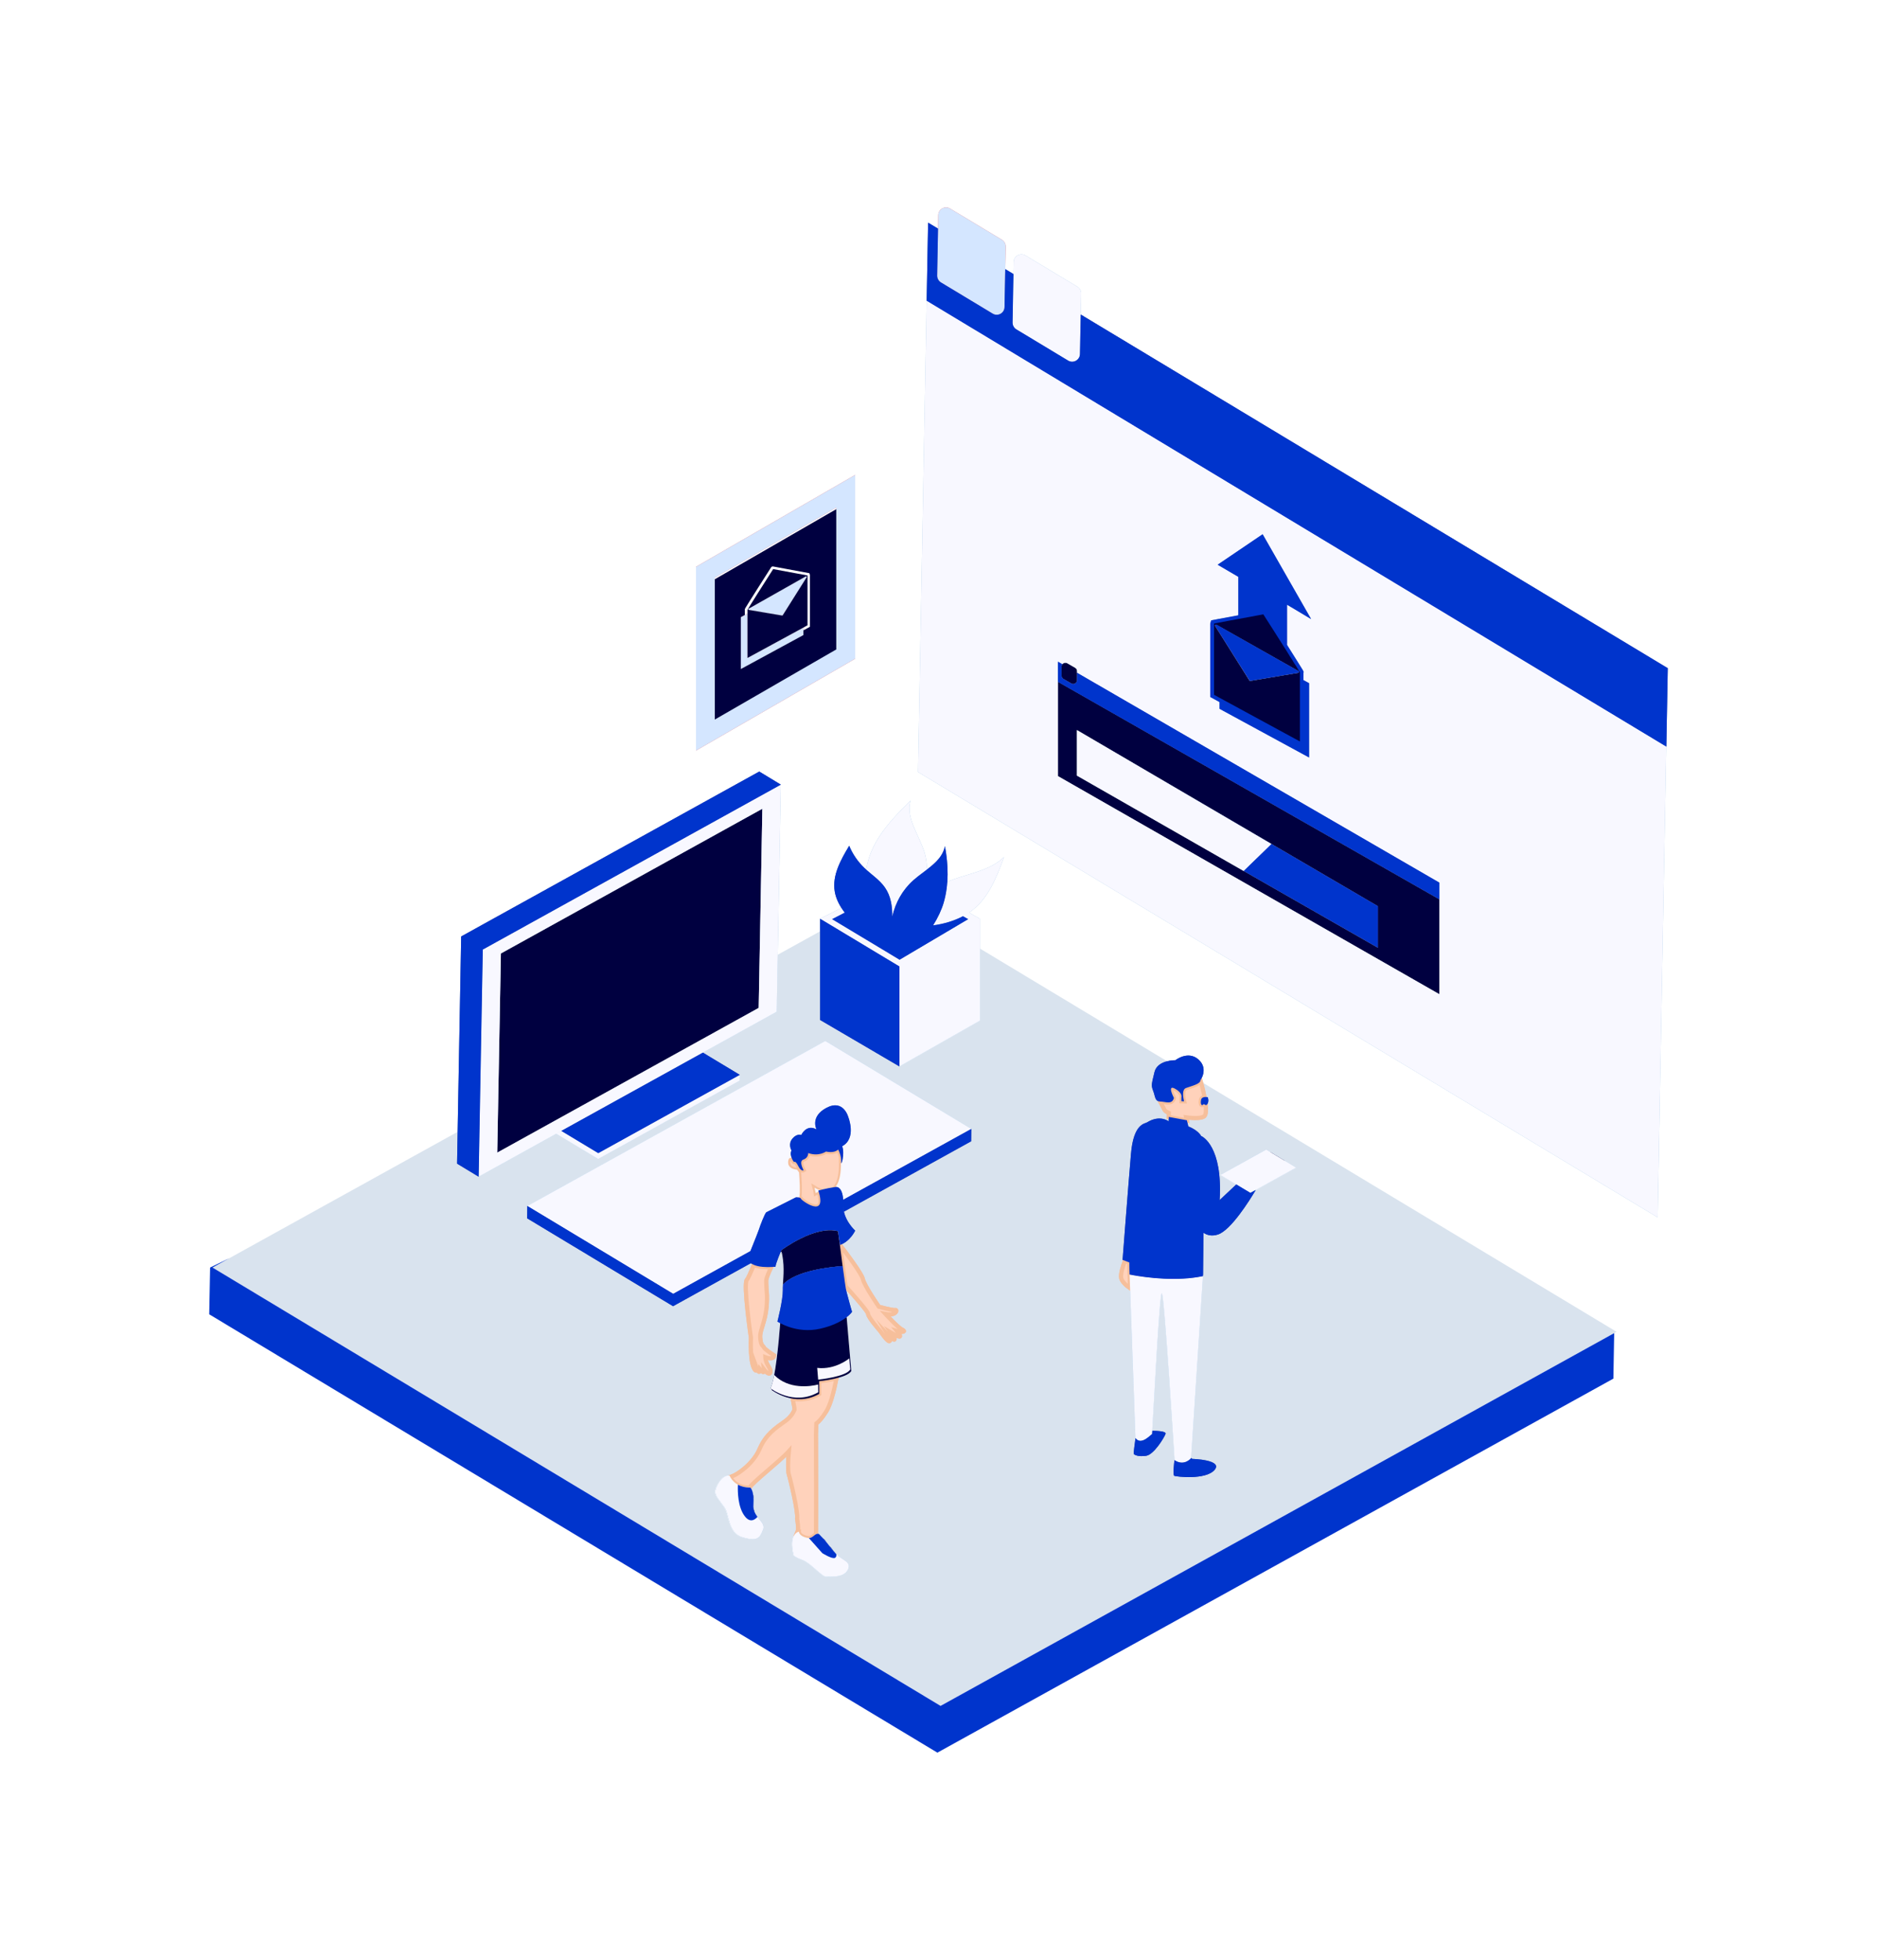 <svg width="454" height="474" viewBox="0 0 454 474" fill="none" xmlns="http://www.w3.org/2000/svg">
    <g filter="url(#filter0_d_812_13483)">
        <path d="M180.536 349.669C180.574 349.669 180.612 349.669 180.651 349.688C180.612 349.688 180.574 349.688 180.536 349.669ZM198.219 324.018C198.238 324.018 198.276 324.018 198.296 324.018C198.257 324.018 198.238 324.018 198.219 324.018ZM195.204 328.184C195.185 328.184 195.166 328.184 195.166 328.184C195.166 328.203 195.185 328.184 195.204 328.184ZM196.088 327.954C196.068 327.954 196.03 327.973 196.011 327.973C196.049 327.973 196.068 327.973 196.088 327.954ZM196.76 327.723C196.664 327.762 196.568 327.8 196.491 327.819C196.587 327.8 196.683 327.762 196.76 327.723ZM199.697 323.826C199.62 323.845 199.563 323.845 199.486 323.864C199.563 323.845 199.64 323.826 199.697 323.826ZM198.43 323.998C198.468 323.998 198.526 323.979 198.564 323.979C198.526 323.979 198.468 323.979 198.43 323.998ZM199.236 323.883C199.313 323.864 199.39 323.864 199.467 323.845C199.39 323.864 199.313 323.883 199.236 323.883ZM198.737 323.96C198.699 323.96 198.641 323.979 198.603 323.979C198.641 323.96 198.699 323.96 198.737 323.96ZM198.776 323.941C198.833 323.941 198.891 323.922 198.968 323.922C198.91 323.941 198.833 323.941 198.776 323.941ZM176.945 347.672C176.926 347.634 176.907 347.614 176.868 347.576C176.888 347.595 176.907 347.634 176.945 347.672ZM181.054 349.726C181.016 349.726 180.996 349.726 180.958 349.726C180.996 349.726 181.035 349.726 181.054 349.726ZM176.792 347.461C176.811 347.499 176.83 347.518 176.849 347.557C176.83 347.518 176.811 347.48 176.792 347.461ZM176.734 347.346C176.753 347.365 176.772 347.403 176.792 347.422C176.753 347.403 176.753 347.384 176.734 347.346ZM179.441 349.438C179.537 349.477 179.633 349.496 179.748 349.515C179.633 349.515 179.537 349.477 179.441 349.438C179.422 349.438 179.403 349.419 179.384 349.419C179.403 349.438 179.422 349.438 179.441 349.438ZM194.705 328.28C194.724 328.28 194.763 328.28 194.782 328.261C194.763 328.261 194.724 328.28 194.705 328.28ZM179.076 349.323H179.096C179.192 349.362 179.268 349.381 179.364 349.419C179.268 349.381 179.172 349.362 179.096 349.323H179.076C178.865 349.246 178.673 349.15 178.481 349.035C177.809 348.67 177.348 348.21 177.041 347.787C177.348 348.19 177.828 348.651 178.481 349.035C178.654 349.131 178.865 349.227 179.076 349.323ZM176.676 347.25C176.696 347.269 176.715 347.307 176.715 347.326C176.696 347.307 176.676 347.269 176.676 347.25ZM194.283 328.318C194.302 328.318 194.302 328.318 194.321 328.318C194.321 328.318 194.302 328.318 194.283 328.318ZM198.142 324.018C198.123 324.037 198.142 324.037 198.142 324.018V324.018ZM193.515 279.666C193.534 279.685 193.572 279.685 193.592 279.704C193.572 279.685 193.553 279.666 193.515 279.666ZM203.268 269.336C203.268 269.355 203.288 269.394 203.288 269.413V269.394C203.268 269.374 203.268 269.355 203.268 269.336ZM193.841 280.05L193.86 280.069C193.86 280.069 193.86 280.05 193.841 280.05ZM193.822 280.03L193.803 280.011C193.822 280.011 193.822 280.011 193.822 280.03ZM193.438 279.627C193.457 279.627 193.476 279.646 193.496 279.646C193.476 279.646 193.457 279.646 193.438 279.627ZM193.188 279.57C193.188 279.57 193.169 279.57 193.15 279.57C193.169 279.57 193.169 279.57 193.188 279.57ZM193.726 279.877C193.726 279.858 193.707 279.838 193.707 279.819C193.726 279.838 193.726 279.858 193.726 279.877ZM193.611 279.704C193.63 279.723 193.649 279.723 193.668 279.742C193.63 279.723 193.611 279.723 193.611 279.704ZM193.054 279.57C193.035 279.57 193.035 279.57 193.016 279.57C193.035 279.55 193.035 279.55 193.054 279.57ZM193.342 279.608C193.361 279.608 193.38 279.627 193.4 279.627C193.38 279.608 193.361 279.608 193.342 279.608ZM193.995 280.184C193.976 280.165 193.976 280.165 193.956 280.146C193.956 280.165 193.976 280.165 193.995 280.184ZM203.403 270.373C203.403 270.334 203.403 270.277 203.403 270.238C203.384 270.296 203.384 270.334 203.403 270.373ZM203.307 273.445C203.307 273.426 203.307 273.406 203.307 273.406C203.307 273.426 203.307 273.426 203.307 273.445ZM203.23 269.24C203.23 269.259 203.23 269.278 203.249 269.278C203.249 269.298 203.268 269.317 203.268 269.336C203.268 269.355 203.288 269.374 203.288 269.394C203.288 269.432 203.307 269.451 203.307 269.49C203.307 269.509 203.307 269.528 203.326 269.547C203.345 269.624 203.364 269.682 203.364 269.758V269.778C203.384 269.835 203.384 269.893 203.403 269.95C203.345 269.624 203.268 269.317 203.172 269.029C203.192 269.086 203.211 269.163 203.23 269.24ZM203.422 270.162C203.422 270.104 203.403 270.046 203.403 269.989C203.422 270.046 203.422 270.104 203.422 270.162ZM194.609 280.645C194.571 280.626 194.552 280.606 194.513 280.587C194.532 280.606 194.571 280.626 194.609 280.645ZM203.019 268.606C203.076 268.722 203.115 268.856 203.153 268.99C203.096 268.837 203.057 268.683 203 268.549C203.019 268.568 203.019 268.587 203.019 268.606ZM194.705 280.722C194.667 280.702 194.628 280.683 194.609 280.645C194.648 280.683 194.667 280.702 194.705 280.722ZM203.019 268.606C203.019 268.587 203 268.587 203 268.568C203 268.568 203.019 268.587 203.019 268.606ZM283.851 253.112C283.947 253.15 284.062 253.189 284.177 253.266C284.062 253.189 283.947 253.131 283.851 253.112ZM289.496 252.171C289.438 252.19 289.4 252.229 289.342 252.248C289.4 252.21 289.457 252.19 289.496 252.171ZM289.784 252.018C289.88 251.96 289.956 251.902 290.033 251.845C289.956 251.902 289.86 251.96 289.784 252.018ZM203.979 281.125C203.979 281.048 203.979 280.99 203.979 280.933C203.979 280.99 203.979 281.067 203.979 281.125ZM283.851 255.262C283.832 255.243 283.832 255.205 283.812 255.166C283.812 255.205 283.832 255.243 283.851 255.262ZM283.716 254.994C283.736 255.032 283.736 255.051 283.755 255.07C283.736 255.032 283.736 255.013 283.716 254.994ZM288.824 252.459C288.728 252.498 288.651 252.517 288.555 252.555C288.632 252.517 288.728 252.478 288.824 252.459ZM217.016 208.088C216.996 208.126 216.977 208.146 216.977 208.184C216.977 208.165 216.996 208.126 217.016 208.088ZM227.307 213.502C227.076 213.541 226.846 213.598 226.616 213.637C226.635 213.637 226.654 213.637 226.673 213.618C226.884 213.598 227.096 213.56 227.307 213.502ZM226.02 213.234C226.02 213.253 226.001 213.253 226.001 213.272C226.001 213.272 226.001 213.291 225.982 213.291C226.001 213.253 226.02 213.253 226.02 213.234ZM181.112 294.987C181.131 295.026 181.169 295.045 181.188 295.083C181.169 295.064 181.131 295.026 181.112 294.987ZM216.324 209.835C216.286 209.931 216.267 210.027 216.228 210.104C216.267 210.008 216.286 209.912 216.324 209.835ZM283.524 254.533C283.544 254.59 283.582 254.648 283.601 254.725C283.563 254.648 283.544 254.59 283.524 254.533ZM217.304 207.531C217.284 207.55 217.284 207.57 217.265 207.608C217.265 207.57 217.284 207.55 217.304 207.531ZM290.609 255.685C290.59 255.704 290.571 255.742 290.571 255.781C290.571 255.742 290.59 255.723 290.609 255.685ZM283.275 253.63C283.275 253.592 283.256 253.534 283.256 253.496C283.256 253.554 283.256 253.592 283.275 253.63ZM290.993 257.106C290.916 257.202 290.84 257.259 290.763 257.259C290.84 257.24 290.916 257.202 290.993 257.106ZM291.07 255.339H291.051C291.051 255.358 291.051 255.339 291.07 255.339ZM290.801 255.474C290.782 255.493 290.763 255.493 290.763 255.512C290.782 255.493 290.801 255.474 290.801 255.474ZM181.112 294.987C181.073 294.93 181.035 294.891 180.996 294.834C181.035 294.891 181.073 294.949 181.112 294.987ZM283.352 253.995C283.332 253.938 283.332 253.899 283.313 253.842C283.313 253.899 283.332 253.938 283.352 253.995ZM286.212 254.187C286.155 254.725 286.232 255.339 286.308 255.781C286.232 255.358 286.155 254.725 286.212 254.187ZM286.404 256.203C286.385 256.165 286.385 256.126 286.366 256.069C286.385 256.126 286.404 256.165 286.404 256.203ZM289.188 252.306C289.092 252.344 288.977 252.382 288.862 252.44C288.977 252.402 289.073 252.344 289.188 252.306ZM203.998 282.258C203.998 282.296 203.998 282.315 204.017 282.354C204.017 282.315 204.017 282.277 203.998 282.258ZM204.056 282.622C204.036 282.526 204.036 282.43 204.017 282.354C204.017 282.43 204.036 282.526 204.056 282.622ZM203.979 281.989C203.979 281.95 203.979 281.931 203.979 281.893C203.979 281.931 203.979 281.97 203.979 281.989ZM203.979 281.989C203.979 282.085 203.998 282.162 203.998 282.258C203.998 282.162 203.998 282.085 203.979 281.989ZM181.246 295.141C181.361 295.256 181.476 295.371 181.611 295.467C181.476 295.371 181.342 295.256 181.246 295.141ZM204.132 283.006C204.113 282.891 204.094 282.795 204.075 282.68C204.075 282.795 204.094 282.91 204.132 283.006ZM180.996 294.834C180.977 294.814 180.977 294.795 180.958 294.776C180.977 294.795 180.996 294.814 180.996 294.834ZM181.496 292.549C181.496 292.568 181.476 292.587 181.476 292.606C181.496 292.587 181.496 292.568 181.496 292.549ZM203.979 280.414C203.979 280.318 203.96 280.222 203.96 280.126C203.96 280.222 203.96 280.318 203.979 280.414ZM180.785 294.334C180.785 294.334 180.824 294.258 180.862 294.123C180.804 294.277 180.785 294.334 180.785 294.334ZM180.862 294.123C180.881 294.066 180.9 294.008 180.939 293.931C180.92 294.027 180.881 294.085 180.862 294.123ZM180.862 294.565C180.824 294.488 180.804 294.43 180.785 294.354C180.804 294.411 180.824 294.488 180.862 294.565ZM180.958 294.776C180.939 294.718 180.9 294.68 180.881 294.622C180.92 294.68 180.939 294.718 180.958 294.776ZM181.38 292.856C181.38 292.837 181.4 292.818 181.419 292.779C181.4 292.798 181.4 292.837 181.38 292.856ZM181.284 293.106C181.246 293.182 181.227 293.24 181.208 293.317C181.227 293.24 181.246 293.163 181.284 293.106ZM181.208 293.298C181.208 293.298 181.208 293.317 181.188 293.317C181.188 293.317 181.188 293.317 181.208 293.298ZM286.884 253.112C287.307 252.958 287.864 252.786 288.401 252.613C287.844 252.786 287.307 252.958 286.884 253.112C286.462 253.266 286.27 253.707 286.212 254.187C286.27 253.688 286.462 253.266 286.884 253.112ZM186.065 296.408H186.084C186.084 296.408 186.084 296.408 186.065 296.408ZM182.744 289.458V289.438C182.744 289.438 182.744 289.438 182.744 289.458ZM189.176 293.259C189.156 293.125 189.118 292.971 189.099 292.837C189.137 292.971 189.156 293.106 189.176 293.259ZM182.974 288.882V288.862C182.974 288.862 182.974 288.862 182.974 288.882ZM195.953 361.918C195.972 361.918 195.972 361.918 195.992 361.899C195.992 361.899 195.972 361.899 195.953 361.918ZM193.246 360.402C193.246 360.555 193.284 360.709 193.38 360.862C193.304 360.709 193.246 360.555 193.246 360.402ZM195.608 361.938H195.588C195.473 361.938 195.339 361.918 195.204 361.88C195.339 361.899 195.454 361.918 195.588 361.938C195.608 361.938 195.608 361.938 195.608 361.938ZM183.896 286.366C183.934 286.27 183.972 286.155 184.011 286.059C183.972 286.155 183.934 286.251 183.896 286.366ZM184.625 284.504C184.529 284.715 184.433 284.965 184.337 285.195C184.433 284.965 184.529 284.734 184.625 284.504ZM185.374 283.141C185.412 283.122 185.566 283.045 185.796 282.93C185.566 283.045 185.432 283.122 185.374 283.141C185.336 283.16 185.259 283.237 185.201 283.352C185.278 283.237 185.336 283.16 185.374 283.141ZM184.894 283.909C184.952 283.774 185.028 283.64 185.086 283.544C185.028 283.64 184.971 283.755 184.894 283.909ZM185.201 283.333C185.163 283.39 185.124 283.448 185.086 283.525C185.124 283.467 185.163 283.39 185.201 283.333ZM202.827 268.165C202.808 268.107 202.769 268.069 202.75 268.011C202.769 268.05 202.788 268.107 202.827 268.165ZM183.281 288.114C183.281 288.114 183.281 288.133 183.262 288.133C183.262 288.133 183.262 288.114 183.281 288.114ZM183.339 287.922C183.339 287.902 183.339 287.902 183.358 287.883C183.358 287.902 183.358 287.902 183.339 287.922ZM183.166 288.363C183.166 288.344 183.185 288.325 183.185 288.325C183.185 288.344 183.185 288.344 183.166 288.363ZM183.569 287.326V287.307C183.569 287.307 183.569 287.307 183.569 287.326ZM183.492 287.538C183.492 287.557 183.492 287.557 183.473 287.576C183.492 287.557 183.492 287.538 183.492 287.538ZM203.288 292.011C203.288 292.069 203.307 292.146 203.307 292.203C203.307 292.146 203.288 292.088 203.288 292.011ZM203.364 292.664C203.364 292.645 203.364 292.645 203.364 292.626C203.364 292.626 203.364 292.645 203.364 292.664ZM203.249 291.781C203.249 291.819 203.268 291.858 203.268 291.915C203.268 291.877 203.268 291.819 203.249 291.781ZM203.499 293.643C203.499 293.624 203.499 293.605 203.499 293.586C203.48 293.586 203.48 293.624 203.499 293.643ZM203.384 292.76C203.384 292.798 203.403 292.856 203.403 292.894C203.384 292.856 203.384 292.798 203.384 292.76ZM290.436 251.518L391.006 312.056L227.499 402.526L51.397 296.523L110.686 263.71L110.552 271.39L115.774 274.558L187.87 234.661L188.12 220.875L198.372 215.211V236.677L217.553 247.909L237.041 236.83V219.397L282.334 246.661C281.086 246.968 279.646 247.678 279.262 249.272C278.532 252.248 278.398 252.459 278.936 253.803C279.473 255.147 279.32 256.357 280.644 256.395C281.086 257.24 281.508 257.95 281.681 258.373C281.796 258.622 282.18 258.891 282.737 259.141L282.718 260.158L282.699 261.234C282.699 261.234 280.606 259.525 277.457 261.483C276.939 261.829 274.212 261.694 273.579 269.029C272.945 276.363 271.544 294.718 271.544 294.718L272.12 294.93C271.716 296.005 271.025 297.963 271.198 299.077C271.332 299.883 272.427 300.92 273.348 301.554L273.195 297.042L274.654 337.822V337.803C274.443 339.358 274.174 341.374 274.212 341.586C274.27 341.912 275.384 342.411 277.246 342.104C279.108 341.816 281.566 337.746 281.912 336.824C282.161 336.152 279.934 336.075 278.705 336.075C279.051 330.699 280.491 302.13 281.028 302.763C281.624 303.454 283.966 341.221 284.081 343.064C283.966 344.024 283.64 346.75 284.043 346.942C284.504 347.154 291.588 348.018 293.758 345.522C295.928 343.026 288.363 342.834 288.363 342.834C288.363 342.834 288.248 342.718 288.094 342.565V342.68L290.993 298.174C290.993 298.174 291.051 293.758 291.089 288.152C291.953 288.747 293.124 289.054 294.603 288.574C297.732 287.538 302.225 280.376 303.742 277.803L313.515 272.389L310.712 270.699L307.928 269.029L306.257 268.03L295.16 274.174L299.441 276.747L299.019 276.498L294.987 280.28C295.755 267.205 290.763 264.901 290.59 264.824L290.552 264.862C289.707 263.307 287.403 262.482 287.403 262.482C287.403 262.482 287.23 261.771 287.057 260.984C287 260.734 286.961 260.485 286.904 260.235C288.9 260.504 290.801 260.485 291.339 259.909C291.704 259.506 291.742 258.488 291.627 257.298C291.761 257.317 291.896 257.278 292.049 256.99C292.491 256.203 292.088 255.397 292.088 255.397C292.088 255.397 291.723 255.301 291.339 255.339C291.032 253.669 290.609 252.133 290.436 251.518ZM134.532 264.171L144.689 270.277L178.923 251.326L178.942 249.906L170.014 244.53L135.78 263.48L134.532 264.171ZM234.929 263L199.601 241.726L127.544 281.643L127.505 284.638L162.795 305.893L181.611 295.486C181.822 295.64 182.072 295.774 182.34 295.89C181.572 297.771 180.939 299.192 180.651 299.48C179.729 300.44 181.63 313.458 181.63 313.458C181.63 313.458 181.304 320.216 182.763 321.406C182.763 321.406 183.032 321.483 182.955 320.677C182.955 320.677 183.684 322.674 183.838 321.157C183.838 321.157 184.971 322.578 184.798 321.176C184.798 321.176 186.027 322.808 186.334 321.886C186.641 320.965 185.182 320.043 185.105 318.2C185.105 318.2 187.121 319.026 187.236 317.778C187.236 317.778 184.952 316.318 184.76 315.838C184.568 315.378 184.011 315.531 183.876 313.419C183.742 311.307 185.662 309.157 185.508 303.166C185.508 303.166 185.259 300.229 185.355 299.422C185.393 299.058 185.892 297.771 186.545 296.408C187.179 296.37 187.582 296.331 187.582 296.331C187.563 295.87 188.388 293.797 188.792 292.818C188.868 292.76 188.945 292.702 189.022 292.664C189.022 292.664 189.08 292.894 189.195 293.259C189.752 296.235 189.483 298.654 189.387 300.67C189.387 300.805 189.368 300.939 189.368 301.074C189.368 301.208 189.348 301.342 189.348 301.458C189.348 301.63 189.348 301.784 189.348 301.957C189.387 304.414 188.043 309.579 188.043 309.579C188.043 309.579 188.292 309.752 188.715 309.982C188.427 313.669 187.928 318.968 187.256 322.501C187.236 322.558 187.236 322.616 187.217 322.674C187.198 322.75 187.198 322.808 187.179 322.885C187.16 322.962 187.14 323.058 187.121 323.134C187.102 323.211 187.083 323.288 187.064 323.365C187.044 323.422 187.044 323.461 187.025 323.518C187.006 323.614 186.987 323.71 186.948 323.806C186.929 323.845 186.929 323.902 186.91 323.941C186.891 324.037 186.852 324.133 186.833 324.229C186.833 324.267 186.814 324.286 186.814 324.325C186.795 324.421 186.776 324.498 186.737 324.574C186.737 324.594 186.718 324.613 186.718 324.651C186.699 324.747 186.66 324.824 186.641 324.92C186.641 324.939 186.622 324.958 186.622 324.978C186.584 325.074 186.564 325.15 186.526 325.227C186.526 325.246 186.507 325.266 186.507 325.285C186.468 325.362 186.449 325.438 186.411 325.515C186.411 325.534 186.392 325.534 186.392 325.554C186.353 325.63 186.334 325.688 186.296 325.765C186.296 325.765 186.411 325.861 186.622 325.995C186.603 326.053 186.584 326.091 186.545 326.149C186.545 326.149 187.39 326.821 188.792 327.416C188.907 327.474 189.022 327.512 189.137 327.57C189.252 327.627 189.387 327.666 189.502 327.704C189.617 327.742 189.752 327.8 189.886 327.838C190.02 327.877 190.155 327.915 190.289 327.954C190.558 328.03 190.846 328.107 191.134 328.165C191.345 328.203 191.537 328.242 191.748 328.28C191.729 328.28 191.71 328.28 191.691 328.261C191.94 329.586 192.094 330.43 192.094 330.43C192.094 330.43 192.113 330.603 192.132 330.872C191.806 331.698 191.153 332.754 189.886 333.637C187.39 335.403 185.182 336.882 183.627 340.472C182.091 344.062 178.251 346.578 177.137 346.942C176.984 347 176.772 347.077 176.542 347.173C176.561 347.192 176.561 347.23 176.58 347.25C176.446 347 176.388 346.846 176.388 346.846C174.468 346.558 172.932 349.707 172.952 350.763C172.971 351.819 173.95 352.818 175.16 354.507C176.388 356.197 175.966 360.786 179.633 361.803C183.3 362.821 183.704 361.842 184.491 359.922C184.952 358.789 183.972 357.963 183.128 356.85C183.108 356.811 183.089 356.792 183.051 356.754C183.032 356.734 183.012 356.696 182.993 356.677C182.974 356.638 182.955 356.619 182.936 356.581C182.916 356.562 182.897 356.523 182.878 356.504C182.859 356.485 182.84 356.446 182.82 356.408C182.801 356.37 182.782 356.35 182.763 356.312C182.744 356.293 182.724 356.254 182.705 356.235C182.667 356.178 182.648 356.12 182.609 356.082C182.59 356.062 182.59 356.043 182.571 356.005C182.552 355.966 182.532 355.909 182.494 355.87C182.475 355.851 182.475 355.813 182.456 355.794C182.436 355.755 182.417 355.717 182.398 355.678C182.379 355.659 182.379 355.621 182.36 355.602C182.34 355.563 182.34 355.544 182.321 355.506C182.302 355.467 182.283 355.41 182.283 355.371C182.283 355.352 182.264 355.314 182.264 355.294C182.244 355.237 182.225 355.198 182.225 355.141C182.225 355.122 182.225 355.122 182.225 355.102C182.187 354.968 182.168 354.814 182.148 354.661C182.148 354.642 182.148 354.622 182.148 354.603C182.148 354.546 182.129 354.488 182.129 354.45C182.129 354.411 182.129 354.392 182.129 354.354C182.129 354.296 182.129 354.238 182.129 354.181C182.129 354.162 182.129 354.123 182.129 354.104C182.129 354.008 182.129 353.931 182.148 353.835C182.187 353.432 182.187 353.086 182.187 352.741C182.187 352.434 182.168 352.165 182.148 351.934C182.072 351.09 181.88 350.552 181.707 350.206C181.668 350.13 181.63 350.053 181.592 349.995C181.572 349.957 181.553 349.918 181.534 349.899C181.457 349.803 181.419 349.746 181.419 349.746C181.38 349.746 181.361 349.746 181.323 349.746C181.707 348.651 188.408 343.582 190.769 340.952C190.539 343.294 190.52 345.829 190.75 346.52C191.134 347.691 193.073 355.755 192.766 357.272C192.766 357.272 193.169 359.634 192.9 360.306C192.881 360.363 192.843 360.459 192.804 360.555C192.132 360.901 190.923 362.11 191.921 366.162C191.921 366.162 192.171 366.565 194.129 367.294C196.088 368.024 198.795 371.384 199.832 371.307C200.868 371.211 204.036 371.634 205.016 369.637C205.995 367.64 203.748 367.352 202.347 365.97C202.308 365.931 202.27 365.893 202.251 365.874C202.001 365.624 201.732 365.298 201.444 364.952C201.329 364.818 201.214 364.683 201.099 364.549C201.099 364.549 201.099 364.549 201.08 364.53C200.964 364.395 200.849 364.242 200.734 364.107C200.657 364.011 200.58 363.915 200.504 363.819C200.235 363.493 199.985 363.166 199.736 362.84C199.736 362.84 199.736 362.84 199.736 362.821C199.678 362.744 199.62 362.686 199.563 362.61C199.563 362.61 199.563 362.61 199.544 362.59C198.987 361.918 198.488 361.342 198.123 361.074C198.084 361.054 198.065 361.035 198.027 361.016C197.988 360.997 197.969 360.978 197.931 360.958H197.912C197.892 360.939 197.873 360.939 197.854 360.939C197.835 360.939 197.796 360.92 197.777 360.92C197.739 360.92 197.681 360.92 197.643 360.92C197.624 360.92 197.624 360.92 197.604 360.92C197.566 360.92 197.547 360.939 197.508 360.939C197.508 360.939 197.489 360.939 197.489 360.958C197.451 360.978 197.412 360.978 197.393 360.997C197.393 360.997 197.393 360.997 197.374 360.997C197.355 361.016 197.336 361.016 197.316 361.035C197.316 361.016 197.316 360.997 197.316 360.978C197.355 360.382 197.355 349.784 197.355 349.784L197.316 336.805C197.316 336.805 197.355 335.691 197.412 334.232C197.988 333.79 198.756 332.946 199.793 331.352C200.772 329.835 201.598 326.706 202.289 323.307C202.289 323.307 202.289 323.307 202.308 323.307C202.539 323.25 202.769 323.192 202.98 323.134C203.537 322.981 204.075 322.789 204.516 322.578C204.689 322.501 204.862 322.405 205.016 322.309C205.4 322.078 205.688 321.829 205.841 321.541L204.728 308.523C205.707 307.774 206.072 307.179 206.052 307.179C205.976 307.179 205.054 303.666 204.708 302.398C204.67 302.245 204.612 301.995 204.555 301.65C204.555 301.611 204.536 301.573 204.536 301.534C204.516 301.381 204.478 301.208 204.459 301.035C206.955 303.819 209.931 307.237 209.912 307.717C209.892 308.542 212.888 311.922 212.888 311.922C212.888 311.922 214.558 314.437 215.057 314.322C215.556 314.206 214.769 312.901 214.769 312.901C214.769 312.901 215.595 313.784 216.171 313.938C216.747 314.091 215.48 312.286 215.48 312.286C215.48 312.286 216.977 313.17 217.496 313.208C218.014 313.246 216.9 311.883 216.9 311.883C218.34 312.344 219.128 311.998 218.148 311.557C217.169 311.134 214.116 307.774 214.116 307.774C216.747 308.293 217.054 306.68 216.497 306.814C215.94 306.968 212.523 306.027 212.523 306.027C212.523 306.027 208.971 300.901 208.644 299.326C208.376 298.04 204.574 292.971 203.134 291.109C203.134 291.109 203.134 291.128 203.134 291.147C203.134 291.109 203.134 291.09 203.134 291.09C205.668 290.149 206.801 287.614 206.801 287.614C206.801 287.614 204.67 285.675 204.075 283.026L234.833 266.014L234.929 263ZM203.499 293.758C203.499 293.797 203.499 293.816 203.518 293.854C203.518 293.816 203.518 293.778 203.499 293.758ZM204.401 300.44C204.44 300.651 204.459 300.843 204.497 301.035C204.478 300.843 204.44 300.651 204.401 300.44ZM203.537 294.008V294.027C203.537 294.027 203.537 294.027 203.537 294.008ZM201.329 323.518C201.444 323.499 201.56 323.48 201.675 323.442C201.54 323.48 201.425 323.499 201.329 323.518ZM203.864 296.504C203.864 296.542 203.883 296.581 203.883 296.638C203.883 296.6 203.864 296.542 203.864 296.504ZM203.998 297.502C204.017 297.579 204.017 297.675 204.036 297.752C204.017 297.675 203.998 297.598 203.998 297.502ZM203.172 291.166C203.192 291.243 203.192 291.378 203.211 291.55C203.211 291.378 203.192 291.262 203.172 291.166ZM203.595 294.43C203.595 294.45 203.595 294.469 203.595 294.507C203.595 294.488 203.595 294.469 203.595 294.43ZM203.652 294.872C203.672 294.987 203.691 295.102 203.691 295.218C203.672 295.102 203.672 294.987 203.652 294.872ZM203.787 295.928C203.787 295.89 203.787 295.87 203.768 295.832C203.768 295.851 203.787 295.89 203.787 295.928ZM203.729 295.448C203.729 295.39 203.71 295.314 203.71 295.256C203.71 295.314 203.71 295.39 203.729 295.448ZM203.748 295.678C203.748 295.64 203.729 295.602 203.729 295.563C203.748 295.602 203.748 295.64 203.748 295.678ZM195.569 281.221C195.531 281.202 195.473 281.182 195.435 281.144C195.435 281.144 195.416 281.144 195.416 281.125C195.473 281.163 195.531 281.182 195.588 281.221C195.569 281.24 195.569 281.221 195.569 281.221ZM195.377 281.125C195.339 281.106 195.281 281.067 195.243 281.048C195.243 281.048 195.224 281.048 195.224 281.029C195.281 281.086 195.339 281.106 195.377 281.125C195.396 281.144 195.396 281.125 195.377 281.125ZM195.608 281.259C195.588 281.259 195.588 281.24 195.569 281.24C195.588 281.24 195.588 281.24 195.608 281.259ZM195.742 281.317C195.704 281.298 195.665 281.278 195.608 281.259C195.608 281.259 195.588 281.259 195.588 281.24C195.646 281.278 195.704 281.298 195.761 281.317C195.761 281.336 195.761 281.317 195.742 281.317ZM194.859 280.818C194.878 280.837 194.878 280.837 194.878 280.837C194.878 280.837 194.878 280.837 194.897 280.837C194.878 280.837 194.878 280.818 194.859 280.818ZM195.204 281.029C195.166 281.01 195.108 280.971 195.07 280.952C195.07 280.952 195.07 280.952 195.051 280.952C195.108 280.99 195.166 281.029 195.224 281.048C195.204 281.029 195.204 281.029 195.204 281.029ZM195.032 280.933C194.993 280.914 194.936 280.875 194.897 280.856C194.897 280.856 194.897 280.856 194.878 280.856C194.936 280.875 194.993 280.894 195.032 280.933ZM196.337 281.566C196.356 281.566 196.356 281.586 196.376 281.586C196.356 281.586 196.337 281.566 196.337 281.566ZM196.51 281.624C196.472 281.605 196.433 281.605 196.395 281.586C196.376 281.586 196.376 281.586 196.356 281.566C196.414 281.586 196.472 281.605 196.529 281.624H196.51ZM195.934 281.413C195.896 281.394 195.857 281.374 195.8 281.355C195.8 281.355 195.78 281.355 195.78 281.336C195.838 281.374 195.896 281.394 195.972 281.413C195.953 281.413 195.953 281.413 195.934 281.413ZM196.875 281.72C196.836 281.72 196.798 281.701 196.76 281.701C196.74 281.701 196.721 281.682 196.702 281.682C196.664 281.662 196.625 281.662 196.587 281.643C196.568 281.643 196.568 281.643 196.548 281.643C196.664 281.682 196.798 281.701 196.913 281.739C196.894 281.72 196.894 281.72 196.875 281.72ZM196.318 281.566C196.28 281.547 196.241 281.528 196.203 281.528C196.184 281.528 196.184 281.528 196.164 281.509C196.222 281.528 196.28 281.566 196.356 281.586C196.337 281.566 196.337 281.566 196.318 281.566ZM196.126 281.49C196.088 281.47 196.049 281.451 196.011 281.432C196.011 281.432 195.992 281.432 195.992 281.413C196.049 281.432 196.107 281.47 196.164 281.49C196.145 281.49 196.145 281.49 196.126 281.49ZM194.878 280.818C194.859 280.818 194.859 280.818 194.878 280.818C194.82 280.779 194.763 280.741 194.724 280.722C194.763 280.76 194.82 280.798 194.878 280.818ZM194.148 280.318C194.168 280.338 194.187 280.357 194.206 280.376C194.206 280.357 194.168 280.338 194.148 280.318ZM197.988 277.899C197.969 277.899 197.969 277.899 197.95 277.918C197.969 277.918 197.969 277.918 197.988 277.899ZM194.091 280.261C194.11 280.28 194.129 280.299 194.148 280.299C194.11 280.28 194.11 280.28 194.091 280.261ZM194.052 280.242C194.033 280.222 194.014 280.222 194.014 280.203C194.033 280.222 194.052 280.222 194.052 280.242ZM193.899 280.088C193.918 280.107 193.918 280.107 193.937 280.126C193.918 280.107 193.899 280.107 193.899 280.088ZM198.353 280.99C198.353 281.01 198.353 281.01 198.334 281.029C198.334 281.029 198.334 281.01 198.353 280.99ZM198.315 279.339C198.315 279.358 198.334 279.397 198.334 279.416C198.315 279.397 198.315 279.378 198.315 279.339ZM198.123 278.533C198.123 278.571 198.142 278.59 198.142 278.629C198.142 278.61 198.123 278.571 198.123 278.533ZM198.411 280.011C198.411 280.03 198.411 280.05 198.411 280.069C198.411 280.069 198.411 280.03 198.411 280.011ZM196.702 281.682C196.721 281.682 196.721 281.682 196.74 281.701C196.74 281.682 196.721 281.682 196.702 281.682ZM191.268 269.048C191.268 269.086 191.268 269.106 191.268 269.144C191.268 269.106 191.268 269.067 191.268 269.048ZM202.212 277.035H202.232C202.232 277.035 202.232 277.035 202.212 277.035ZM191.326 269.586C191.326 269.566 191.326 269.547 191.307 269.547C191.326 269.566 191.326 269.566 191.326 269.586ZM191.403 269.797V269.778C191.384 269.778 191.384 269.797 191.403 269.797ZM191.422 268.203C191.384 268.28 191.364 268.357 191.326 268.434C191.364 268.357 191.403 268.28 191.422 268.203ZM202.193 277.035H202.174C202.174 277.035 202.174 277.035 202.193 277.035ZM191.326 268.53C191.307 268.587 191.307 268.626 191.288 268.683C191.288 268.626 191.307 268.568 191.326 268.53ZM197.451 281.758C197.432 281.758 197.432 281.758 197.412 281.758C197.412 281.758 197.432 281.758 197.451 281.758ZM197.854 281.643C197.816 281.662 197.796 281.682 197.758 281.682C197.739 281.682 197.739 281.701 197.72 281.701C197.681 281.72 197.643 281.72 197.624 281.72H197.604C197.681 281.72 197.777 281.682 197.854 281.643ZM197.585 281.739H197.566C197.528 281.739 197.489 281.758 197.451 281.758C197.432 281.758 197.412 281.758 197.393 281.758C197.355 281.758 197.316 281.758 197.278 281.758H197.259C197.374 281.758 197.489 281.758 197.585 281.739ZM197.72 281.701C197.739 281.701 197.739 281.701 197.758 281.682C197.739 281.701 197.72 281.701 197.72 281.701ZM197.24 281.758C197.201 281.758 197.163 281.758 197.124 281.758C197.105 281.758 197.086 281.758 197.067 281.758C197.028 281.758 196.99 281.739 196.952 281.739H196.932C197.048 281.758 197.163 281.778 197.278 281.778C197.259 281.758 197.24 281.758 197.24 281.758ZM197.336 277.4C197.336 277.4 197.316 277.4 197.316 277.381C197.316 277.4 197.316 277.4 197.336 277.4ZM198.161 277.861C198.18 277.861 198.18 277.861 198.2 277.842C198.18 277.861 198.161 277.861 198.161 277.861ZM198.008 278.13C198.046 278.264 198.084 278.398 198.123 278.533C198.123 278.571 198.142 278.59 198.142 278.629C198.18 278.763 198.2 278.878 198.238 278.994C198.257 279.109 198.296 279.224 198.315 279.339C198.315 279.358 198.334 279.397 198.334 279.416C198.353 279.512 198.372 279.627 198.392 279.723C198.411 279.819 198.411 279.915 198.43 279.992C198.43 280.011 198.43 280.03 198.43 280.069C198.43 280.146 198.449 280.242 198.449 280.318C198.449 280.318 198.449 280.318 198.449 280.338C198.449 280.414 198.449 280.491 198.449 280.549C198.449 280.568 198.449 280.587 198.449 280.606C198.449 280.664 198.43 280.741 198.43 280.798V280.818C198.411 280.875 198.411 280.933 198.392 280.99C198.392 281.01 198.392 281.029 198.372 281.029C198.353 281.086 198.334 281.125 198.315 281.163V281.182C198.296 281.221 198.276 281.259 198.257 281.298C198.257 281.317 198.238 281.317 198.238 281.336C198.219 281.374 198.18 281.394 198.161 281.432L198.142 281.451C198.123 281.47 198.084 281.509 198.065 281.528C198.046 281.528 198.046 281.547 198.027 281.547C197.988 281.566 197.969 281.586 197.931 281.605C197.931 281.605 197.931 281.605 197.912 281.605C198.468 281.317 198.68 280.338 198.008 278.13ZM203.46 270.392C203.46 270.334 203.46 270.277 203.441 270.238C203.441 270.296 203.441 270.334 203.46 270.392ZM197.988 281.547L197.969 281.566C197.988 281.566 197.988 281.547 197.988 281.547ZM198.046 277.899H198.065C198.065 277.88 198.046 277.88 198.046 277.899Z" fill="#D9E3EE"/>
        <path d="M227.499 402.527L51.397 296.523L55.467 294.258L50.821 296.523L50.609 307.832L226.731 413.835L390.238 323.384L390.43 312.383L227.499 402.527Z" fill="#0034CC"/>
        <path d="M229.803 40.434L242.341 47.98C242.917 48.325 243.262 48.959 243.262 49.631L242.974 64.242C242.955 65.701 241.361 66.585 240.113 65.836L227.595 58.29C227.019 57.945 226.673 57.311 226.673 56.639L226.942 42.028C226.961 40.569 228.555 39.685 229.803 40.434ZM206.84 104.85V149.298L168.344 171.513V127.065L206.84 104.85ZM202.27 112.741L172.894 129.695V163.621L202.27 146.668V112.741ZM181.131 137.49L189.176 138.853C189.233 138.873 189.31 138.834 189.329 138.777L195.109 129.599C195.205 129.465 195.032 129.292 194.897 129.369L181.073 137.183C180.939 137.279 180.977 137.471 181.131 137.49ZM180.805 149.106V138.393L179.23 139.257V151.813L194.36 143.596V141.753L180.805 149.106Z" fill="#E8666A"/>
        <path d="M184.396 185.567L183.512 233.739L120.268 268.741L121.151 220.568L184.396 185.567ZM188.696 308.351C188.696 308.447 188.696 308.543 188.716 308.639C188.696 308.523 188.696 308.447 188.696 308.351ZM189.004 310.751C188.984 310.751 188.946 310.731 188.927 310.731C188.946 310.751 188.984 310.751 189.004 310.751ZM188.812 309.925C188.812 309.906 188.812 309.887 188.812 309.887C188.792 309.887 188.792 309.906 188.812 309.925ZM188.908 310.655V310.635C188.908 310.635 188.908 310.635 188.908 310.655ZM198.412 311.307C194.149 312.287 190.616 310.943 188.984 310.117C188.581 315.282 187.775 323.883 186.604 326.111C186.604 326.111 192.191 330.488 198.162 327.051L198.143 324.018C198.143 324.018 204.978 323.327 205.9 321.541L204.786 308.523C203.615 309.426 201.599 310.578 198.412 311.307ZM198.162 327.071L198.143 325.189C196.3 325.669 191.077 326.475 187.506 322.885C187.237 324.325 186.93 325.477 186.604 326.111C186.604 326.111 192.191 330.488 198.162 327.071ZM197.912 321.176L198.143 324.018C198.143 324.018 204.978 323.327 205.9 321.541L205.669 318.872C205.669 318.872 202.328 321.695 197.912 321.176ZM188.773 292.818C188.85 292.76 188.927 292.703 189.004 292.664C189.004 292.664 189.061 292.895 189.176 293.259C189.119 292.952 189.061 292.645 188.984 292.319C188.984 292.319 188.908 292.511 188.773 292.818ZM192.172 311.269C192.287 311.288 192.383 311.327 192.498 311.346C192.383 311.327 192.287 311.307 192.172 311.269ZM193.784 311.557C193.669 311.538 193.554 311.538 193.458 311.519C193.573 311.538 193.669 311.538 193.784 311.557ZM194.84 311.634C194.956 311.634 195.071 311.634 195.186 311.634C195.09 311.653 194.975 311.653 194.84 311.634ZM193.9 311.576C194.168 311.615 194.456 311.634 194.744 311.634C194.456 311.615 194.168 311.595 193.9 311.576ZM190.616 310.808C190.54 310.789 190.482 310.751 190.405 310.731C190.482 310.77 190.559 310.789 190.616 310.808ZM191.423 311.077C191.5 311.096 191.596 311.135 191.692 311.154C191.596 311.135 191.519 311.096 191.423 311.077ZM189.176 310.213C189.157 310.194 189.138 310.194 189.119 310.175C189.138 310.194 189.157 310.213 189.176 310.213ZM189.714 310.463C189.676 310.443 189.618 310.424 189.58 310.405C189.637 310.424 189.676 310.443 189.714 310.463ZM189.829 310.501C189.887 310.52 189.925 310.539 189.983 310.559C189.925 310.559 189.868 310.52 189.829 310.501ZM191.02 310.962C191.116 311 191.231 311.019 191.327 311.058C191.231 311.019 191.135 310.981 191.02 310.962ZM196.204 311.634C196.069 311.634 195.935 311.653 195.8 311.653C195.954 311.634 196.088 311.634 196.204 311.634ZM190.732 310.847C190.808 310.885 190.904 310.904 190.981 310.923C190.885 310.904 190.808 310.885 190.732 310.847ZM203.096 309.599C203.077 309.618 203.058 309.618 203.039 309.637C203.077 309.618 203.096 309.618 203.096 309.599ZM202.271 310.021C202.309 310.002 202.367 309.983 202.405 309.963C202.348 309.983 202.309 310.002 202.271 310.021ZM201.599 310.309C201.541 310.328 201.484 310.367 201.426 310.386C201.484 310.347 201.541 310.328 201.599 310.309ZM199.141 311.135C199.084 311.154 199.026 311.173 198.968 311.173C199.026 311.154 199.084 311.135 199.141 311.135ZM196.338 311.615C196.472 311.615 196.588 311.595 196.722 311.576C196.607 311.595 196.472 311.615 196.338 311.615ZM197.912 311.403C198.066 311.365 198.239 311.346 198.392 311.307C198.239 311.346 198.085 311.384 197.912 311.403ZM200.984 310.559C201.042 310.539 201.119 310.52 201.176 310.482C201.119 310.501 201.042 310.52 200.984 310.559ZM200.524 310.712C200.6 310.693 200.658 310.674 200.716 310.635C200.658 310.674 200.581 310.693 200.524 310.712ZM182.476 355.525C182.38 355.256 182.303 354.949 182.245 354.642C181.016 354.335 179.98 354.719 179.308 355.179C179.365 355.333 179.442 355.487 179.519 355.64C180.594 355.103 181.784 355.314 182.476 355.525ZM178.52 351.551C178.54 351.743 178.559 351.935 178.578 352.127C180.191 351.416 181.976 352.299 181.976 352.299C181.976 352.299 182.092 352.299 182.245 352.319C182.226 352.031 182.207 351.781 182.168 351.551C182.015 351.493 181.842 351.416 181.631 351.339C180.383 350.859 179.269 351.128 178.52 351.551ZM198.911 365.567C198.911 365.567 199.18 365.739 199.544 365.931C200.101 364.837 201.004 364.837 201.503 364.914C201.272 364.645 201.042 364.357 200.812 364.05C200.101 364.184 199.276 364.933 198.796 365.413L198.911 365.567ZM197.202 363.666L197.932 364.472C197.989 364.376 198.047 364.261 198.104 364.127C198.565 363.051 199.314 362.859 199.852 362.879C199.717 362.706 199.583 362.552 199.448 362.379L199.199 362.13C198.412 362.418 197.548 363.282 197.202 363.666ZM189.368 300.671C192.517 297.176 201.368 296.331 203.807 296.178C203.461 293.547 203.154 291.09 203.154 291.09L202.693 287.73C197.106 286.213 188.965 292.338 188.965 292.338C189.81 295.736 189.484 298.424 189.368 300.671ZM198.162 310.923C193.9 311.903 190.367 310.559 188.735 309.733C188.332 314.898 187.525 323.499 186.354 325.727C186.354 325.727 191.941 330.104 197.912 326.667L197.893 323.634C197.893 323.634 204.728 322.943 205.65 321.157L204.536 308.139C203.365 309.042 201.349 310.194 198.162 310.923ZM348.152 207.474V230.437L255.896 177.695V154.866L348.152 207.474ZM333.272 209.144L308.024 194.379L260.485 166.559V177.56L300.824 200.619L333.253 219.167V209.144H333.272ZM260.063 151.487L258.162 150.392C257.548 150.027 256.76 150.488 256.76 151.199V153.387C256.76 153.714 256.933 154.021 257.221 154.194L259.122 155.288C259.736 155.653 260.524 155.192 260.524 154.482V152.293C260.524 151.947 260.351 151.64 260.063 151.487ZM314.86 152.543V170.053L293.202 158.283V140.869L293.336 140.389L305.605 138.104C305.701 138.085 305.797 138.123 305.855 138.219C305.855 138.219 314.994 152.504 314.86 152.543ZM314.034 152.274L294.258 141.099C294.047 140.984 293.816 141.215 293.951 141.426L302.207 154.559C302.264 154.635 302.341 154.674 302.437 154.655L313.957 152.715C314.168 152.658 314.226 152.37 314.034 152.274ZM195.32 129.272V141.215L180.805 149.106V137.451C181.151 136.818 184.645 131.307 187.007 127.621L195.301 129.157L195.32 129.272ZM194.898 129.387L181.074 137.202C180.94 137.279 180.978 137.471 181.132 137.49L189.176 138.853C189.234 138.872 189.311 138.834 189.33 138.776L195.109 129.599C195.186 129.464 195.032 129.311 194.898 129.387ZM202.271 113.125V147.051L172.895 164.005V130.079L202.271 113.125ZM195.935 129.195L195.781 128.619L187.007 126.987C186.815 126.949 186.623 127.026 186.508 127.199C186.488 127.218 184.914 129.695 183.34 132.171C182.418 133.611 181.688 134.783 181.17 135.608C180.21 137.144 180.114 137.298 180.152 137.432V138.719L179.192 139.237V151.794L194.322 143.576V142.443L195.896 141.579V129.195H195.935ZM307.352 268.645L306.392 269.279L309.772 271.295L310.732 270.68L307.352 268.645Z" fill="white"/>
        <path d="M202.328 323.308C201.656 326.706 200.811 329.817 199.832 331.353C198.814 332.966 198.027 333.81 197.451 334.233C197.393 335.692 197.355 336.806 197.355 336.806L197.393 349.785C197.393 349.785 197.393 360.383 197.355 360.978C197.355 360.998 197.355 361.017 197.355 361.036C196.836 361.324 196.356 361.977 195.627 361.958C195.608 361.958 195.588 361.958 195.569 361.958C194.59 361.881 193.208 361.266 193.227 360.402C193.227 360.402 193.073 360.422 192.843 360.537C192.881 360.441 192.92 360.364 192.939 360.287C193.227 359.615 192.804 357.254 192.804 357.254C193.092 355.737 191.172 347.673 190.788 346.502C190.558 345.81 190.577 343.295 190.808 340.934C188.446 343.545 181.745 348.633 181.361 349.727C181.246 349.727 181.131 349.727 181.035 349.727C180.996 349.727 180.958 349.727 180.92 349.727C180.824 349.727 180.728 349.708 180.632 349.708C180.593 349.708 180.555 349.708 180.516 349.689C180.401 349.67 180.305 349.65 180.19 349.65C180.171 349.65 180.152 349.65 180.132 349.65C179.998 349.631 179.883 349.593 179.768 349.574C179.748 349.574 179.748 349.574 179.729 349.554C179.633 349.535 179.518 349.497 179.422 349.478C179.403 349.478 179.384 349.458 179.364 349.458C179.268 349.42 179.172 349.401 179.076 349.362H179.057C178.846 349.286 178.654 349.19 178.462 349.074C177.387 348.479 176.83 347.654 176.6 347.193C176.83 347.097 177.022 347.02 177.195 346.962C178.289 346.598 182.129 344.082 183.684 340.492C185.22 336.902 187.448 335.423 189.944 333.657C191.192 332.774 191.844 331.718 192.19 330.892C192.171 330.604 192.152 330.45 192.152 330.45C192.152 330.45 191.998 329.606 191.748 328.281C191.787 328.281 191.825 328.3 191.864 328.3C192.017 328.319 192.171 328.338 192.344 328.358C192.574 328.377 192.824 328.396 193.073 328.396C194.148 328.415 195.3 328.281 196.491 327.858C196.587 327.82 196.683 327.801 196.76 327.762C197.22 327.59 197.681 327.359 198.142 327.09L198.123 325.209L198.104 324.038C198.104 324.038 198.91 323.961 200.004 323.769C200.1 323.75 200.216 323.73 200.312 323.711C200.734 323.634 201.176 323.558 201.636 323.462C201.886 323.404 202.116 323.346 202.328 323.308ZM218.206 311.538C217.227 311.116 214.174 307.756 214.174 307.756C216.804 308.274 217.112 306.662 216.555 306.796C215.998 306.95 212.58 306.009 212.58 306.009C212.58 306.009 209.028 300.882 208.702 299.308C208.433 298.022 204.632 292.953 203.192 291.09C203.211 291.263 203.499 293.625 203.844 296.159C203.864 296.274 203.883 296.39 203.883 296.505C203.902 296.582 203.902 296.678 203.921 296.754C203.96 297.004 203.979 297.254 204.017 297.503C204.036 297.58 204.036 297.676 204.056 297.753C204.132 298.329 204.209 298.905 204.286 299.423C204.305 299.538 204.324 299.634 204.324 299.75C204.401 300.21 204.459 300.652 204.516 301.036C207.012 303.82 209.988 307.238 209.969 307.718C209.95 308.543 212.945 311.922 212.945 311.922C212.945 311.922 214.616 314.438 215.115 314.322C215.614 314.207 214.827 312.902 214.827 312.902C214.827 312.902 215.652 313.785 216.228 313.938C216.804 314.092 215.537 312.287 215.537 312.287C215.537 312.287 217.035 313.17 217.553 313.209C218.072 313.247 216.958 311.884 216.958 311.884C218.398 312.326 219.185 311.961 218.206 311.538ZM182.763 321.407C182.763 321.407 183.032 321.484 182.955 320.678C182.955 320.678 183.684 322.674 183.838 321.158C183.838 321.158 184.971 322.578 184.798 321.177C184.798 321.177 186.027 322.809 186.334 321.887C186.641 320.966 185.182 320.044 185.105 318.201C185.105 318.201 187.121 319.026 187.236 317.778C187.236 317.778 184.952 316.319 184.76 315.839C184.568 315.378 184.011 315.532 183.876 313.42C183.742 311.308 185.662 309.158 185.508 303.167C185.508 303.167 185.259 300.23 185.355 299.423C185.393 299.058 185.892 297.772 186.545 296.409C185.432 296.466 183.646 296.447 182.34 295.89C181.572 297.772 180.939 299.193 180.651 299.481C179.729 300.441 181.63 313.458 181.63 313.458C181.63 313.458 181.304 320.217 182.763 321.407ZM202.731 268.012C202.27 268.415 201.387 268.838 199.774 268.492C199.774 268.492 198.046 269.74 195.492 268.857C195.492 268.857 195.531 270.028 194.321 270.431C193.112 270.815 194.379 273.004 194.379 273.004C194.379 273.004 193.764 273.407 193.092 272.025C192.401 270.642 192.152 270.988 192.075 271.026C192.036 271.046 191.691 270.604 191.48 270.028C191.076 269.97 190.712 270.143 190.654 270.969C190.52 272.831 192.804 272.889 192.804 272.889C192.804 272.889 192.977 273.158 193.284 273.58C193.4 275.02 193.611 278.438 193.342 279.628C193.553 279.666 193.745 279.762 193.764 279.916C193.822 280.319 200.12 284.85 198.027 278.169C197.758 278.303 197.508 278.438 197.297 278.553C197.24 278.15 197.144 277.689 197.028 277.247C197.816 277.727 198.66 278.073 199.524 278.15C203 278.418 203.633 274.06 203.384 269.798C203.23 269.068 202.98 268.415 202.731 268.012ZM290.993 257.106C290.686 257.51 290.283 257.068 290.475 256.031C290.571 255.513 290.955 255.34 291.339 255.302C290.936 253.228 290.36 251.27 290.36 251.27C290.436 252.153 288.094 252.671 286.865 253.132C285.636 253.593 286.424 256.338 286.424 256.338L285.771 256.319V255.359C285.771 255.359 286.136 254.322 284.177 253.266C282.219 252.23 283.966 255.532 283.966 255.532C283.467 257.202 281.931 256.415 280.606 256.377C281.048 257.222 281.47 257.932 281.643 258.354C281.758 258.604 282.142 258.873 282.699 259.122L282.68 260.14L287.057 260.946C287 260.697 286.961 260.447 286.904 260.198C288.9 260.466 290.801 260.447 291.339 259.871C291.704 259.468 291.742 258.45 291.627 257.26C291.416 257.183 291.204 256.838 290.993 257.106ZM273.176 297.004C273.176 297.004 273.176 296.39 273.156 295.295L272.1 294.892C271.697 295.967 271.006 297.926 271.179 299.039C271.313 299.846 272.408 300.882 273.329 301.516L273.176 297.004Z" fill="#F6BF9B" stroke="#F6BF9B" stroke-miterlimit="10"/>
        <path d="M186.354 325.726C186.68 325.092 186.987 323.94 187.256 322.5C190.808 326.091 196.05 325.285 197.893 324.805L197.912 326.686C191.922 330.104 186.354 325.726 186.354 325.726ZM197.662 320.792L197.893 323.633C197.893 323.633 204.728 322.942 205.65 321.156L205.419 318.488C205.419 318.488 202.078 321.31 197.662 320.792ZM245.182 53.374L244.914 67.985C244.894 68.657 245.259 69.291 245.835 69.636L258.354 77.182C259.602 77.931 261.195 77.048 261.214 75.588L261.502 60.977C261.522 60.305 261.157 59.672 260.581 59.326L248.043 51.781C246.795 51.032 245.202 51.915 245.182 53.374ZM116.773 219.627L115.774 274.558L187.87 234.661L188.869 179.729L116.773 219.627ZM183.512 233.739L120.267 268.741L121.15 220.568L184.395 185.566L183.512 233.739ZM144.709 268.856L178.942 249.905L178.923 251.326L144.69 270.277L134.533 264.171L135.781 263.48L144.709 268.856ZM195.589 361.937C196.568 362.014 197.086 360.843 197.835 360.901C198.584 360.939 201.003 364.548 202.405 365.95C203.806 367.352 206.053 367.64 205.074 369.617C204.094 371.614 200.926 371.192 199.89 371.288C198.853 371.384 196.165 368.024 194.187 367.275C192.229 366.545 191.979 366.142 191.979 366.142C190.654 360.747 193.246 360.401 193.246 360.401C193.246 361.265 194.629 361.88 195.589 361.937ZM181.496 349.726C181.496 349.726 182.475 350.629 182.226 353.816C181.976 356.984 185.355 357.963 184.568 359.902C183.781 361.841 183.378 362.801 179.71 361.784C176.043 360.766 176.466 356.177 175.237 354.488C174.008 352.798 173.029 351.8 173.029 350.744C173.029 349.688 174.546 346.539 176.466 346.827C176.466 346.827 177.483 349.764 181.496 349.726ZM194.13 280.299C194.11 280.28 194.091 280.26 194.072 280.26C194.11 280.28 194.11 280.28 194.13 280.299ZM194.226 280.376C194.206 280.356 194.187 280.337 194.168 280.318C194.168 280.337 194.206 280.356 194.226 280.376ZM193.957 280.145C193.976 280.165 193.976 280.164 193.995 280.184C193.976 280.164 193.957 280.165 193.957 280.145ZM193.88 280.068L193.861 280.049C193.861 280.049 193.861 280.068 193.88 280.068ZM193.938 280.126C193.918 280.107 193.918 280.107 193.899 280.088C193.899 280.107 193.918 280.107 193.938 280.126ZM181.496 292.549L162.834 302.878L127.544 281.643L199.621 241.726L234.949 263L203.96 280.126C203.73 276.939 202.386 276.977 202.078 277.035C203.307 275.518 203.538 272.619 203.365 269.758C203.307 269.489 203.25 269.24 203.173 269.009C203.365 269.585 203.499 270.277 203.461 270.929C203.403 272.389 204.402 269.048 203.71 267.185C207.262 265.265 205.17 260.12 205.17 260.12C205.17 260.12 204.018 255.723 199.928 257.854C195.838 260.004 197.47 263.096 197.47 263.096C195.013 261.732 193.784 264.459 193.784 264.459C193.784 264.459 192.747 263.998 191.634 265.342C190.52 266.686 191.422 268.184 191.422 268.184C191.134 268.779 191.25 269.451 191.461 269.988C191.058 269.931 190.693 270.104 190.635 270.929C190.501 272.792 192.786 272.849 192.786 272.849C192.786 272.849 192.958 273.118 193.266 273.54C193.381 274.98 193.592 278.398 193.323 279.589C192.958 279.512 192.517 279.55 192.517 279.55C192.517 279.55 185.758 282.949 185.394 283.141C185.029 283.313 183.781 286.616 183.608 287.23C183.474 287.633 182.302 290.59 181.496 292.549ZM194.61 280.645C194.648 280.664 194.686 280.683 194.706 280.721C194.667 280.702 194.648 280.683 194.61 280.645ZM193.803 280.011L193.822 280.03C193.822 280.011 193.822 280.011 193.803 280.011ZM197.01 277.208C197.413 277.457 197.835 277.668 198.277 277.822C198.066 277.88 197.95 277.918 197.95 277.918C197.97 277.995 197.989 278.053 198.027 278.129C197.758 278.264 197.509 278.398 197.298 278.513C197.202 278.11 197.106 277.649 197.01 277.208ZM194.514 280.587C194.552 280.606 194.571 280.625 194.61 280.645C194.571 280.625 194.533 280.606 194.514 280.587ZM198.008 278.129C199.582 283.141 196.414 281.854 194.725 280.721C196.414 281.854 199.563 283.16 198.008 278.129ZM202.904 268.337C202.885 268.299 202.866 268.241 202.846 268.203C202.866 268.241 202.885 268.28 202.904 268.337ZM202.827 268.165C202.808 268.107 202.77 268.068 202.75 268.011C202.77 268.049 202.789 268.107 202.827 268.165ZM203 268.549C203.058 268.683 203.115 268.836 203.154 268.99C203.115 268.836 203.058 268.702 203 268.549ZM193.438 279.627C193.458 279.627 193.477 279.646 193.496 279.646C193.477 279.646 193.458 279.646 193.438 279.627ZM193.342 279.608C193.362 279.608 193.381 279.627 193.4 279.627C193.381 279.608 193.362 279.608 193.342 279.608ZM193.726 279.876C193.726 279.857 193.707 279.838 193.707 279.819C193.726 279.838 193.726 279.857 193.726 279.876ZM193.688 279.8C193.688 279.781 193.669 279.781 193.65 279.761C193.688 279.781 193.688 279.781 193.688 279.8ZM193.515 279.665C193.534 279.685 193.573 279.684 193.592 279.704C193.573 279.684 193.554 279.665 193.515 279.665ZM209.528 200.312C209.912 197.547 211.045 194.859 212.562 192.478C214.674 189.156 217.477 186.353 220.242 183.589C218.974 187.947 222.507 192.113 223.717 196.51C224.062 197.739 224.197 199.006 224.216 200.273C223.102 201.137 221.931 201.944 220.914 202.846C220.856 202.904 220.798 202.961 220.741 203.019C219.954 203.729 219.262 204.516 218.629 205.361C218.514 205.534 218.379 205.707 218.264 205.88C218.264 205.88 218.264 205.899 218.245 205.899C218.13 206.072 218.014 206.244 217.918 206.398C217.918 206.417 217.899 206.417 217.899 206.437C217.803 206.609 217.707 206.763 217.611 206.936C217.592 206.955 217.592 206.974 217.573 206.993C217.477 207.147 217.4 207.32 217.304 207.473C217.285 207.512 217.266 207.531 217.266 207.569C217.189 207.723 217.112 207.876 217.035 208.049C217.016 208.088 216.997 208.126 216.978 208.184C216.901 208.337 216.843 208.472 216.786 208.625C216.766 208.683 216.747 208.74 216.709 208.798C216.651 208.932 216.594 209.067 216.536 209.221C216.517 209.297 216.478 209.374 216.459 209.432C216.421 209.566 216.363 209.681 216.325 209.816C216.286 209.912 216.267 210.008 216.229 210.085C216.19 210.2 216.152 210.296 216.133 210.411C216.094 210.526 216.075 210.66 216.037 210.776C216.018 210.852 215.979 210.949 215.96 211.025C215.902 211.236 215.864 211.448 215.806 211.64C215.826 209.124 215.461 206.648 214.04 204.613C213.963 204.497 213.867 204.382 213.79 204.267C212.619 202.75 210.987 201.617 209.528 200.312ZM234.392 210.699L237.022 212.177V236.811L217.534 247.889V223.717L198.354 212.177L203.499 209.547C203.749 209.95 204.018 210.334 204.306 210.699L201.253 212.273L217.573 222.085L234.162 212.273L232.933 211.582C232.683 211.716 232.414 211.851 232.146 211.966C232.126 211.966 232.107 211.985 232.107 211.985C231.282 212.369 230.418 212.696 229.534 212.965C229.515 212.965 229.496 212.984 229.477 212.984C228.882 213.156 228.286 213.329 227.653 213.445C227.634 213.445 227.634 213.445 227.614 213.445C227.307 213.502 227 213.56 226.693 213.617C226.674 213.617 226.654 213.617 226.635 213.637C226.328 213.694 226.021 213.732 225.714 213.771C225.829 213.598 225.925 213.425 226.021 213.253C226.059 213.195 226.098 213.118 226.136 213.061C226.232 212.907 226.309 212.753 226.405 212.6C226.443 212.523 226.501 212.427 226.539 212.35C226.616 212.197 226.693 212.062 226.77 211.909C226.808 211.812 226.866 211.736 226.904 211.64C226.962 211.505 227.019 211.39 227.096 211.256C227.154 211.141 227.192 211.044 227.25 210.929C227.288 210.852 227.326 210.776 227.346 210.699C227.422 210.545 227.48 210.392 227.557 210.238C227.557 210.238 227.557 210.238 227.557 210.219C227.653 209.988 227.749 209.777 227.826 209.566C227.998 209.124 228.133 208.702 228.248 208.318C228.306 208.145 228.344 207.972 228.382 207.819C228.421 207.684 228.459 207.55 228.478 207.435C228.824 206.072 229.016 204.67 229.112 203.269C230.187 202.788 231.301 202.404 232.376 202.059C236.082 200.907 240.075 199.966 242.859 197.24C241.016 202.289 238.885 207.704 234.392 210.699ZM260.485 177.56V166.558L307.525 194.091L300.805 200.619L260.485 177.56ZM306.277 267.992L313.515 272.35L302.418 278.494L295.179 274.136L306.277 267.992ZM290.955 298.596L290.994 298.136L288.094 342.641C288.094 342.641 286.462 344.638 284.101 343.102C284.101 343.102 281.643 303.454 281.029 302.724C280.414 302.014 278.725 337.169 278.629 336.901C278.552 336.632 276.094 339.78 274.635 337.803L273.176 297.022L273.214 298.232C277.765 299.076 284.811 299.864 290.955 298.596ZM224.139 62.686L224.485 43.812L222.046 176.696L400.952 284.389L403.026 170.513L224.139 62.686ZM292.76 140.811L292.971 140.005L299.557 138.776V129.483L294.546 126.545L305.432 119.173L317.163 139.697L311.346 136.222V145.956C312.402 147.608 313.246 148.971 313.88 149.989C315.243 152.177 315.378 152.388 315.339 152.6V154.462L316.702 155.211V173.182L295.045 161.412V159.781L292.798 158.552V140.811H292.76ZM348.152 207.473V230.437L255.896 177.694V154.865V150.008L256.952 150.622C257.221 150.276 257.72 150.142 258.162 150.392L260.062 151.486C260.35 151.659 260.523 151.966 260.523 152.293V152.696L348.152 203.441V207.473Z" fill="#9AC1E5"/>
        <path d="M195.646 361.938C196.587 361.957 197.105 360.844 197.835 360.901C197.931 360.901 198.046 360.959 198.181 361.074L199.429 362.38C200.369 363.512 201.483 365.01 202.289 365.855C202.328 366.2 202.289 366.584 201.925 366.738C201.195 367.045 198.891 365.586 198.891 365.586L195.646 361.938ZM178.481 349.036C178.405 350.706 178.462 354.431 180.113 356.62C181.342 358.252 182.456 357.656 183.205 356.831C182.629 356.044 182.11 355.122 182.225 353.816C182.475 350.648 181.496 349.727 181.496 349.727C180.19 349.746 179.211 349.439 178.481 349.036ZM180.785 294.335C181.592 297.1 187.582 296.312 187.582 296.312C187.544 295.717 188.984 292.319 188.984 292.319C188.984 292.319 197.144 286.194 202.712 287.711L203.173 291.071C205.707 290.13 206.84 287.596 206.84 287.596C206.84 287.596 203.883 284.927 203.979 281.548C204.113 276.402 202.001 277.055 202.001 277.055C199.678 277.381 197.931 277.919 197.931 277.919C200.216 284.927 193.784 280.28 193.726 279.877C193.669 279.474 192.497 279.551 192.497 279.551C192.497 279.551 185.739 282.949 185.374 283.141C185.009 283.314 183.761 286.616 183.589 287.231C183.416 287.845 180.785 294.335 180.785 294.335ZM188.043 309.58C188.043 309.58 192.536 312.652 198.411 311.308C204.286 309.964 206.187 307.18 206.091 307.18C206.014 307.18 205.093 303.666 204.747 302.399C204.709 302.245 204.651 301.996 204.593 301.65C204.593 301.612 204.574 301.573 204.574 301.535C204.497 301.055 204.401 300.44 204.305 299.749C204.286 299.653 204.267 299.538 204.267 299.423C204.19 298.904 204.113 298.328 204.037 297.752C204.017 297.676 204.017 297.58 203.998 297.503C203.96 297.253 203.921 297.004 203.902 296.754C203.883 296.677 203.883 296.581 203.864 296.504C203.845 296.389 203.825 296.274 203.825 296.159C201.368 296.332 192.536 297.176 189.387 300.652C189.387 300.786 189.368 300.92 189.368 301.055C189.368 301.189 189.349 301.324 189.349 301.439C189.349 301.612 189.349 301.765 189.349 301.938C189.387 304.415 188.043 309.58 188.043 309.58ZM205.189 260.14C205.189 260.14 204.037 255.743 199.947 257.874C195.857 260.024 197.489 263.116 197.489 263.116C195.032 261.752 193.803 264.479 193.803 264.479C193.803 264.479 192.766 264.018 191.653 265.362C190.539 266.706 191.441 268.204 191.441 268.204C190.846 269.452 191.998 271.026 192.075 271.007C192.152 270.988 192.401 270.623 193.093 272.005C193.784 273.388 194.379 272.984 194.379 272.984C194.379 272.984 193.112 270.796 194.321 270.412C195.531 270.028 195.493 268.837 195.493 268.837C198.046 269.74 199.774 268.472 199.774 268.472C201.406 268.818 202.289 268.396 202.731 267.992C203.096 268.626 203.499 269.816 203.461 270.93C203.403 272.389 204.401 269.048 203.71 267.186C207.262 265.266 205.189 260.14 205.189 260.14ZM261.406 66.066L261.214 75.608C261.195 77.068 259.601 77.951 258.353 77.202L245.835 69.656C245.259 69.311 244.913 68.677 244.913 68.005L245.125 56.274L243.147 55.084L242.974 64.261C242.955 65.72 241.361 66.604 240.113 65.855L227.595 58.309C227.019 57.964 226.673 57.33 226.673 56.658L226.885 45.292L224.485 43.852L224.139 62.725L403.045 170.552L403.39 151.583L261.406 66.066ZM333.272 209.144V219.167L300.843 200.62L307.563 194.092L260.523 166.559L308.024 194.38L333.272 209.144ZM348.152 203.442V207.474L255.896 154.885V150.008L256.952 150.623C256.837 150.776 256.76 150.968 256.76 151.199V153.388C256.76 153.714 256.933 154.021 257.221 154.194L259.121 155.288C259.736 155.653 260.523 155.192 260.523 154.482V152.696L348.152 203.442ZM198.373 212.178L217.553 223.717V247.89L198.373 236.658V212.178ZM232.913 211.564C230.782 212.677 228.267 213.445 225.694 213.772C226.885 211.89 227.787 209.912 228.248 208.319C229.553 203.903 229.381 199.141 228.555 194.61C227.864 198.373 223.793 200.312 220.933 202.847C218.341 205.132 216.555 208.3 215.825 211.66C215.845 209.144 215.48 206.668 214.059 204.632C212.753 202.732 210.718 201.464 209.048 199.871C207.493 198.373 206.225 196.549 205.4 194.533C203.365 197.912 201.253 201.676 201.905 205.573C202.213 207.455 203.153 209.164 204.325 210.7L201.272 212.274L217.592 222.085L234.181 212.274L232.913 211.564ZM188.869 179.749L183.646 176.581L111.55 216.46L110.552 271.391L115.774 274.559L116.773 219.628L188.869 179.749ZM170.014 244.549L178.942 249.925L144.709 268.856L135.781 263.48L170.014 244.549ZM181.611 295.468L162.795 305.874L127.505 284.62L127.544 281.624L162.833 302.879L181.496 292.549C181.073 293.567 180.766 294.335 180.766 294.335C180.92 294.815 181.208 295.18 181.611 295.468ZM234.929 263L234.891 265.996L204.133 283.007C204.037 282.546 203.979 282.047 203.979 281.548C203.998 281.01 203.979 280.549 203.96 280.127L234.929 263ZM281.912 336.767C281.566 337.688 279.109 341.759 277.246 342.047C275.384 342.335 274.27 341.855 274.213 341.528C274.174 341.317 274.443 339.301 274.654 337.746V337.765C276.113 339.743 278.571 336.594 278.648 336.863C278.648 336.882 278.686 336.575 278.725 335.999C279.934 336.018 282.161 336.095 281.912 336.767ZM293.758 345.484C291.589 347.96 284.504 347.096 284.043 346.904C283.64 346.732 283.966 344.005 284.081 343.026C284.081 343.064 284.081 343.103 284.081 343.103C286.443 344.658 288.075 342.642 288.075 342.642V342.527C288.248 342.68 288.344 342.796 288.344 342.796C288.344 342.796 295.928 342.988 293.758 345.484ZM280.625 256.376C279.301 256.338 279.454 255.148 278.917 253.784C278.398 252.421 278.533 252.229 279.243 249.253C279.973 246.277 284.293 246.392 284.293 246.392C284.293 246.392 287.326 243.973 289.861 246.2C292.395 248.428 290.341 251.25 290.341 251.25C290.417 252.133 288.075 252.652 286.846 253.112C285.617 253.573 286.405 256.319 286.405 256.319L285.752 256.3V255.34C285.752 255.34 286.117 254.303 284.158 253.247C282.2 252.21 283.947 255.512 283.947 255.512C283.486 257.202 281.931 256.415 280.625 256.376ZM292.069 256.933C291.627 257.72 291.32 256.703 291.013 257.106C290.705 257.509 290.302 257.068 290.494 256.031C290.686 254.975 292.107 255.34 292.107 255.34C292.107 255.34 292.491 256.146 292.069 256.933ZM303.742 277.765C302.225 280.319 297.733 287.5 294.603 288.536C293.125 289.016 291.953 288.709 291.089 288.114C291.051 293.72 290.993 298.136 290.993 298.136L290.955 298.597C284.811 299.884 277.765 299.077 273.214 298.213L273.176 297.004C273.176 297.004 273.176 296.389 273.157 295.295L271.525 294.661C271.525 294.661 272.926 276.306 273.56 268.972C274.193 261.637 276.92 261.772 277.438 261.426C280.587 259.468 282.68 261.176 282.68 261.176L282.699 260.101L287.077 260.908C287.249 261.695 287.422 262.405 287.422 262.405C287.422 262.405 289.726 263.212 290.571 264.786L290.609 264.748C290.782 264.844 295.774 267.148 295.006 280.204L299.038 276.421L302.437 278.456L303.742 277.765ZM313.957 152.696L312.497 152.946L302.456 154.636C302.437 154.636 302.417 154.636 302.379 154.636C302.341 154.636 302.302 154.616 302.264 154.578C302.245 154.559 302.225 154.54 302.225 154.52L295.352 143.615L293.969 141.407C293.835 141.215 294.065 140.965 294.277 141.08L299.576 144.076L300.613 144.671L314.053 152.274C314.225 152.37 314.168 152.658 313.957 152.696ZM315.301 152.62C315.358 152.408 315.224 152.197 313.841 150.008C313.208 148.991 312.344 147.628 311.307 145.976V136.242L317.125 139.717L305.393 119.192L294.507 126.565L299.518 129.503V138.796L292.933 140.024L292.721 140.831V158.552L294.968 159.781V161.413L316.625 173.183V155.212L315.262 154.463V152.62H315.301ZM314.417 153.983V169.304L293.643 158.015V140.927L293.681 140.773L299.557 139.679L305.566 138.565C307.333 141.33 309.56 144.805 311.326 147.628C311.422 147.781 311.518 147.916 311.595 148.069C311.614 148.088 311.614 148.108 311.633 148.127C311.71 148.261 311.806 148.396 311.883 148.53C311.902 148.549 311.902 148.568 311.921 148.607C311.998 148.722 312.075 148.856 312.152 148.972C312.171 148.991 312.19 149.029 312.209 149.048C312.286 149.164 312.344 149.26 312.421 149.375C312.44 149.413 312.478 149.452 312.497 149.49C312.555 149.586 312.613 149.682 312.67 149.778C312.689 149.816 312.728 149.874 312.747 149.912C312.805 150.008 312.862 150.085 312.901 150.162C312.939 150.2 312.958 150.258 312.977 150.296C313.035 150.373 313.073 150.45 313.131 150.527C313.169 150.565 313.189 150.623 313.227 150.661C313.265 150.738 313.304 150.796 313.361 150.872C313.4 150.93 313.419 150.968 313.457 151.007C313.496 151.064 313.534 151.122 313.573 151.199C313.611 151.237 313.63 151.295 313.649 151.333C313.688 151.391 313.707 151.448 313.745 151.487C313.784 151.525 313.803 151.583 313.822 151.621C313.841 151.66 313.88 151.717 313.899 151.756C313.918 151.794 313.957 151.852 313.976 151.89C313.995 151.928 314.014 151.967 314.053 152.005C314.072 152.044 314.091 152.082 314.129 152.12C314.149 152.159 314.168 152.178 314.187 152.216C314.206 152.255 314.225 152.293 314.245 152.332C314.264 152.351 314.283 152.389 314.283 152.408C314.302 152.447 314.321 152.466 314.341 152.504C314.341 152.524 314.36 152.543 314.36 152.543C314.379 152.581 314.398 152.62 314.417 152.639V153.983Z" fill="#3B55A3"/>
        <path d="M202.328 323.308C201.656 326.706 200.811 329.817 199.832 331.353C198.814 332.966 198.027 333.81 197.451 334.233C197.393 335.692 197.355 336.806 197.355 336.806L197.393 349.785C197.393 349.785 197.393 360.383 197.355 360.978C197.355 360.998 197.355 361.017 197.355 361.036C196.836 361.324 196.356 361.977 195.627 361.958C195.608 361.958 195.588 361.958 195.569 361.958C194.59 361.881 193.208 361.266 193.227 360.402C193.227 360.402 193.073 360.422 192.843 360.537C192.881 360.441 192.92 360.364 192.939 360.287C193.227 359.615 192.804 357.254 192.804 357.254C193.092 355.737 191.172 347.673 190.788 346.502C190.558 345.81 190.577 343.295 190.808 340.934C188.446 343.545 181.745 348.633 181.361 349.727C181.246 349.727 181.131 349.727 181.035 349.727C180.996 349.727 180.958 349.727 180.92 349.727C180.824 349.727 180.728 349.708 180.632 349.708C180.593 349.708 180.555 349.708 180.516 349.689C180.401 349.67 180.305 349.65 180.19 349.65C180.171 349.65 180.152 349.65 180.132 349.65C179.998 349.631 179.883 349.593 179.768 349.574C179.748 349.574 179.748 349.574 179.729 349.554C179.633 349.535 179.518 349.497 179.422 349.478C179.403 349.478 179.384 349.458 179.364 349.458C179.268 349.42 179.172 349.401 179.076 349.362H179.057C178.846 349.286 178.654 349.19 178.462 349.074C177.387 348.479 176.83 347.654 176.6 347.193C176.83 347.097 177.022 347.02 177.195 346.962C178.289 346.598 182.129 344.082 183.684 340.492C185.22 336.902 187.448 335.423 189.944 333.657C191.192 332.774 191.844 331.718 192.19 330.892C192.171 330.604 192.152 330.45 192.152 330.45C192.152 330.45 191.998 329.606 191.748 328.281C191.787 328.281 191.825 328.3 191.864 328.3C192.017 328.319 192.171 328.338 192.344 328.358C192.574 328.377 192.824 328.396 193.073 328.396C194.148 328.415 195.3 328.281 196.491 327.858C196.587 327.82 196.683 327.801 196.76 327.762C197.22 327.59 197.681 327.359 198.142 327.09L198.123 325.209L198.104 324.038C198.104 324.038 198.91 323.961 200.004 323.769C200.1 323.75 200.216 323.73 200.312 323.711C200.734 323.634 201.176 323.558 201.636 323.462C201.886 323.404 202.116 323.346 202.328 323.308ZM218.206 311.538C217.227 311.116 214.174 307.756 214.174 307.756C216.804 308.274 217.112 306.662 216.555 306.796C215.998 306.95 212.58 306.009 212.58 306.009C212.58 306.009 209.028 300.882 208.702 299.308C208.433 298.022 204.632 292.953 203.192 291.09C203.211 291.263 203.499 293.625 203.844 296.159C203.864 296.274 203.883 296.39 203.883 296.505C203.902 296.582 203.902 296.678 203.921 296.754C203.96 297.004 203.979 297.254 204.017 297.503C204.036 297.58 204.036 297.676 204.056 297.753C204.132 298.329 204.209 298.905 204.286 299.423C204.305 299.538 204.324 299.634 204.324 299.75C204.401 300.21 204.459 300.652 204.516 301.036C207.012 303.82 209.988 307.238 209.969 307.718C209.95 308.543 212.945 311.922 212.945 311.922C212.945 311.922 214.616 314.438 215.115 314.322C215.614 314.207 214.827 312.902 214.827 312.902C214.827 312.902 215.652 313.785 216.228 313.938C216.804 314.092 215.537 312.287 215.537 312.287C215.537 312.287 217.035 313.17 217.553 313.209C218.072 313.247 216.958 311.884 216.958 311.884C218.398 312.326 219.185 311.961 218.206 311.538ZM182.763 321.407C182.763 321.407 183.032 321.484 182.955 320.678C182.955 320.678 183.684 322.674 183.838 321.158C183.838 321.158 184.971 322.578 184.798 321.177C184.798 321.177 186.027 322.809 186.334 321.887C186.641 320.966 185.182 320.044 185.105 318.201C185.105 318.201 187.121 319.026 187.236 317.778C187.236 317.778 184.952 316.319 184.76 315.839C184.568 315.378 184.011 315.532 183.876 313.42C183.742 311.308 185.662 309.158 185.508 303.167C185.508 303.167 185.259 300.23 185.355 299.423C185.393 299.058 185.892 297.772 186.545 296.409C185.432 296.466 183.646 296.447 182.34 295.89C181.572 297.772 180.939 299.193 180.651 299.481C179.729 300.441 181.63 313.458 181.63 313.458C181.63 313.458 181.304 320.217 182.763 321.407ZM202.731 268.012C202.27 268.415 201.387 268.838 199.774 268.492C199.774 268.492 198.046 269.74 195.492 268.857C195.492 268.857 195.531 270.028 194.321 270.431C193.112 270.815 194.379 273.004 194.379 273.004C194.379 273.004 193.764 273.407 193.092 272.025C192.401 270.642 192.152 270.988 192.075 271.026C192.036 271.046 191.691 270.604 191.48 270.028C191.076 269.97 190.712 270.143 190.654 270.969C190.52 272.831 192.804 272.889 192.804 272.889C192.804 272.889 192.977 273.158 193.284 273.58C193.4 275.02 193.611 278.438 193.342 279.628C193.553 279.666 193.745 279.762 193.764 279.916C193.822 280.319 200.12 284.85 198.027 278.169C197.758 278.303 197.508 278.438 197.297 278.553C197.24 278.15 197.144 277.689 197.028 277.247C197.816 277.727 198.66 278.073 199.524 278.15C203 278.418 203.633 274.06 203.384 269.798C203.23 269.068 202.98 268.415 202.731 268.012ZM290.993 257.106C290.686 257.51 290.283 257.068 290.475 256.031C290.571 255.513 290.955 255.34 291.339 255.302C290.936 253.228 290.36 251.27 290.36 251.27C290.436 252.153 288.094 252.671 286.865 253.132C285.636 253.593 286.424 256.338 286.424 256.338L285.771 256.319V255.359C285.771 255.359 286.136 254.322 284.177 253.266C282.219 252.23 283.966 255.532 283.966 255.532C283.467 257.202 281.931 256.415 280.606 256.377C281.048 257.222 281.47 257.932 281.643 258.354C281.758 258.604 282.142 258.873 282.699 259.122L282.68 260.14L287.057 260.946C287 260.697 286.961 260.447 286.904 260.198C288.9 260.466 290.801 260.447 291.339 259.871C291.704 259.468 291.742 258.45 291.627 257.26C291.416 257.183 291.204 256.838 290.993 257.106ZM273.176 297.004C273.176 297.004 273.176 296.39 273.156 295.295L272.1 294.892C271.697 295.967 271.006 297.926 271.179 299.039C271.313 299.846 272.408 300.882 273.329 301.516L273.176 297.004Z" fill="#FFD2BB" stroke="#F6BF9B" stroke-miterlimit="10"/>
        <path d="M229.803 40.434L242.341 47.98C242.917 48.325 243.262 48.959 243.262 49.631L242.974 64.242C242.955 65.701 241.361 66.585 240.113 65.836L227.595 58.29C227.019 57.945 226.673 57.311 226.673 56.639L226.942 42.028C226.961 40.569 228.555 39.685 229.803 40.434ZM206.84 104.85V149.298L168.344 171.513V127.065L206.84 104.85ZM202.27 112.741L172.894 129.695V163.621L202.27 146.668V112.741ZM181.131 137.49L189.176 138.853C189.233 138.873 189.31 138.834 189.329 138.777L195.109 129.599C195.205 129.465 195.032 129.292 194.897 129.369L181.073 137.183C180.939 137.279 180.977 137.471 181.131 137.49ZM180.805 149.106V138.393L179.23 139.257V151.813L194.36 143.596V141.753L180.805 149.106Z" fill="#D4E6FF"/>
        <path d="M184.396 185.567L183.512 233.739L120.268 268.741L121.151 220.568L184.396 185.567ZM188.696 308.351C188.696 308.447 188.696 308.543 188.716 308.639C188.696 308.523 188.696 308.447 188.696 308.351ZM189.004 310.751C188.984 310.751 188.946 310.731 188.927 310.731C188.946 310.751 188.984 310.751 189.004 310.751ZM188.812 309.925C188.812 309.906 188.812 309.887 188.812 309.887C188.792 309.887 188.792 309.906 188.812 309.925ZM188.908 310.655V310.635C188.908 310.635 188.908 310.635 188.908 310.655ZM198.412 311.307C194.149 312.287 190.616 310.943 188.984 310.117C188.581 315.282 187.775 323.883 186.604 326.111C186.604 326.111 192.191 330.488 198.162 327.051L198.143 324.018C198.143 324.018 204.978 323.327 205.9 321.541L204.786 308.523C203.615 309.426 201.599 310.578 198.412 311.307ZM198.162 327.071L198.143 325.189C196.3 325.669 191.077 326.475 187.506 322.885C187.237 324.325 186.93 325.477 186.604 326.111C186.604 326.111 192.191 330.488 198.162 327.071ZM197.912 321.176L198.143 324.018C198.143 324.018 204.978 323.327 205.9 321.541L205.669 318.872C205.669 318.872 202.328 321.695 197.912 321.176ZM188.773 292.818C188.85 292.76 188.927 292.703 189.004 292.664C189.004 292.664 189.061 292.895 189.176 293.259C189.119 292.952 189.061 292.645 188.984 292.319C188.984 292.319 188.908 292.511 188.773 292.818ZM192.172 311.269C192.287 311.288 192.383 311.327 192.498 311.346C192.383 311.327 192.287 311.307 192.172 311.269ZM193.784 311.557C193.669 311.538 193.554 311.538 193.458 311.519C193.573 311.538 193.669 311.538 193.784 311.557ZM194.84 311.634C194.956 311.634 195.071 311.634 195.186 311.634C195.09 311.653 194.975 311.653 194.84 311.634ZM193.9 311.576C194.168 311.615 194.456 311.634 194.744 311.634C194.456 311.615 194.168 311.595 193.9 311.576ZM190.616 310.808C190.54 310.789 190.482 310.751 190.405 310.731C190.482 310.77 190.559 310.789 190.616 310.808ZM191.423 311.077C191.5 311.096 191.596 311.135 191.692 311.154C191.596 311.135 191.519 311.096 191.423 311.077ZM189.176 310.213C189.157 310.194 189.138 310.194 189.119 310.175C189.138 310.194 189.157 310.213 189.176 310.213ZM189.714 310.463C189.676 310.443 189.618 310.424 189.58 310.405C189.637 310.424 189.676 310.443 189.714 310.463ZM189.829 310.501C189.887 310.52 189.925 310.539 189.983 310.559C189.925 310.559 189.868 310.52 189.829 310.501ZM191.02 310.962C191.116 311 191.231 311.019 191.327 311.058C191.231 311.019 191.135 310.981 191.02 310.962ZM196.204 311.634C196.069 311.634 195.935 311.653 195.8 311.653C195.954 311.634 196.088 311.634 196.204 311.634ZM190.732 310.847C190.808 310.885 190.904 310.904 190.981 310.923C190.885 310.904 190.808 310.885 190.732 310.847ZM203.096 309.599C203.077 309.618 203.058 309.618 203.039 309.637C203.077 309.618 203.096 309.618 203.096 309.599ZM202.271 310.021C202.309 310.002 202.367 309.983 202.405 309.963C202.348 309.983 202.309 310.002 202.271 310.021ZM201.599 310.309C201.541 310.328 201.484 310.367 201.426 310.386C201.484 310.347 201.541 310.328 201.599 310.309ZM199.141 311.135C199.084 311.154 199.026 311.173 198.968 311.173C199.026 311.154 199.084 311.135 199.141 311.135ZM196.338 311.615C196.472 311.615 196.588 311.595 196.722 311.576C196.607 311.595 196.472 311.615 196.338 311.615ZM197.912 311.403C198.066 311.365 198.239 311.346 198.392 311.307C198.239 311.346 198.085 311.384 197.912 311.403ZM200.984 310.559C201.042 310.539 201.119 310.52 201.176 310.482C201.119 310.501 201.042 310.52 200.984 310.559ZM200.524 310.712C200.6 310.693 200.658 310.674 200.716 310.635C200.658 310.674 200.581 310.693 200.524 310.712ZM182.476 355.525C182.38 355.256 182.303 354.949 182.245 354.642C181.016 354.335 179.98 354.719 179.308 355.179C179.365 355.333 179.442 355.487 179.519 355.64C180.594 355.103 181.784 355.314 182.476 355.525ZM178.52 351.551C178.54 351.743 178.559 351.935 178.578 352.127C180.191 351.416 181.976 352.299 181.976 352.299C181.976 352.299 182.092 352.299 182.245 352.319C182.226 352.031 182.207 351.781 182.168 351.551C182.015 351.493 181.842 351.416 181.631 351.339C180.383 350.859 179.269 351.128 178.52 351.551ZM198.911 365.567C198.911 365.567 199.18 365.739 199.544 365.931C200.101 364.837 201.004 364.837 201.503 364.914C201.272 364.645 201.042 364.357 200.812 364.05C200.101 364.184 199.276 364.933 198.796 365.413L198.911 365.567ZM197.202 363.666L197.932 364.472C197.989 364.376 198.047 364.261 198.104 364.127C198.565 363.051 199.314 362.859 199.852 362.879C199.717 362.706 199.583 362.552 199.448 362.379L199.199 362.13C198.412 362.418 197.548 363.282 197.202 363.666ZM189.368 300.671C192.517 297.176 201.368 296.331 203.807 296.178C203.461 293.547 203.154 291.09 203.154 291.09L202.693 287.73C197.106 286.213 188.965 292.338 188.965 292.338C189.81 295.736 189.484 298.424 189.368 300.671ZM198.162 310.923C193.9 311.903 190.367 310.559 188.735 309.733C188.332 314.898 187.525 323.499 186.354 325.727C186.354 325.727 191.941 330.104 197.912 326.667L197.893 323.634C197.893 323.634 204.728 322.943 205.65 321.157L204.536 308.139C203.365 309.042 201.349 310.194 198.162 310.923ZM348.152 207.474V230.437L255.896 177.695V154.866L348.152 207.474ZM333.272 209.144L308.024 194.379L260.485 166.559V177.56L300.824 200.619L333.253 219.167V209.144H333.272ZM260.063 151.487L258.162 150.392C257.548 150.027 256.76 150.488 256.76 151.199V153.387C256.76 153.714 256.933 154.021 257.221 154.194L259.122 155.288C259.736 155.653 260.524 155.192 260.524 154.482V152.293C260.524 151.947 260.351 151.64 260.063 151.487ZM314.86 152.543V170.053L293.202 158.283V140.869L293.336 140.389L305.605 138.104C305.701 138.085 305.797 138.123 305.855 138.219C305.855 138.219 314.994 152.504 314.86 152.543ZM314.034 152.274L294.258 141.099C294.047 140.984 293.816 141.215 293.951 141.426L302.207 154.559C302.264 154.635 302.341 154.674 302.437 154.655L313.957 152.715C314.168 152.658 314.226 152.37 314.034 152.274ZM195.32 129.272V141.215L180.805 149.106V137.451C181.151 136.818 184.645 131.307 187.007 127.621L195.301 129.157L195.32 129.272ZM194.898 129.387L181.074 137.202C180.94 137.279 180.978 137.471 181.132 137.49L189.176 138.853C189.234 138.872 189.311 138.834 189.33 138.776L195.109 129.599C195.186 129.464 195.032 129.311 194.898 129.387ZM202.271 113.125V147.051L172.895 164.005V130.079L202.271 113.125ZM195.935 129.195L195.781 128.619L187.007 126.987C186.815 126.949 186.623 127.026 186.508 127.199C186.488 127.218 184.914 129.695 183.34 132.171C182.418 133.611 181.688 134.783 181.17 135.608C180.21 137.144 180.114 137.298 180.152 137.432V138.719L179.192 139.237V151.794L194.322 143.576V142.443L195.896 141.579V129.195H195.935ZM307.352 268.645L306.392 269.279L309.772 271.295L310.732 270.68L307.352 268.645Z" fill="#000040"/>
        <path d="M186.354 325.726C186.68 325.092 186.987 323.94 187.256 322.5C190.808 326.091 196.05 325.285 197.893 324.805L197.912 326.686C191.922 330.104 186.354 325.726 186.354 325.726ZM197.662 320.792L197.893 323.633C197.893 323.633 204.728 322.942 205.65 321.156L205.419 318.488C205.419 318.488 202.078 321.31 197.662 320.792ZM245.182 53.374L244.914 67.985C244.894 68.657 245.259 69.291 245.835 69.636L258.354 77.182C259.602 77.931 261.195 77.048 261.214 75.588L261.502 60.977C261.522 60.305 261.157 59.672 260.581 59.326L248.043 51.781C246.795 51.032 245.202 51.915 245.182 53.374ZM116.773 219.627L115.774 274.558L187.87 234.661L188.869 179.729L116.773 219.627ZM183.512 233.739L120.267 268.741L121.15 220.568L184.395 185.566L183.512 233.739ZM144.709 268.856L178.942 249.905L178.923 251.326L144.69 270.277L134.533 264.171L135.781 263.48L144.709 268.856ZM195.589 361.937C196.568 362.014 197.086 360.843 197.835 360.901C198.584 360.939 201.003 364.548 202.405 365.95C203.806 367.352 206.053 367.64 205.074 369.617C204.094 371.614 200.926 371.192 199.89 371.288C198.853 371.384 196.165 368.024 194.187 367.275C192.229 366.545 191.979 366.142 191.979 366.142C190.654 360.747 193.246 360.401 193.246 360.401C193.246 361.265 194.629 361.88 195.589 361.937ZM181.496 349.726C181.496 349.726 182.475 350.629 182.226 353.816C181.976 356.984 185.355 357.963 184.568 359.902C183.781 361.841 183.378 362.801 179.71 361.784C176.043 360.766 176.466 356.177 175.237 354.488C174.008 352.798 173.029 351.8 173.029 350.744C173.029 349.688 174.546 346.539 176.466 346.827C176.466 346.827 177.483 349.764 181.496 349.726ZM194.13 280.299C194.11 280.28 194.091 280.26 194.072 280.26C194.11 280.28 194.11 280.28 194.13 280.299ZM194.226 280.376C194.206 280.356 194.187 280.337 194.168 280.318C194.168 280.337 194.206 280.356 194.226 280.376ZM193.957 280.145C193.976 280.165 193.976 280.164 193.995 280.184C193.976 280.164 193.957 280.165 193.957 280.145ZM193.88 280.068L193.861 280.049C193.861 280.049 193.861 280.068 193.88 280.068ZM193.938 280.126C193.918 280.107 193.918 280.107 193.899 280.088C193.899 280.107 193.918 280.107 193.938 280.126ZM181.496 292.549L162.834 302.878L127.544 281.643L199.621 241.726L234.949 263L203.96 280.126C203.73 276.939 202.386 276.977 202.078 277.035C203.307 275.518 203.538 272.619 203.365 269.758C203.307 269.489 203.25 269.24 203.173 269.009C203.365 269.585 203.499 270.277 203.461 270.929C203.403 272.389 204.402 269.048 203.71 267.185C207.262 265.265 205.17 260.12 205.17 260.12C205.17 260.12 204.018 255.723 199.928 257.854C195.838 260.004 197.47 263.096 197.47 263.096C195.013 261.732 193.784 264.459 193.784 264.459C193.784 264.459 192.747 263.998 191.634 265.342C190.52 266.686 191.422 268.184 191.422 268.184C191.134 268.779 191.25 269.451 191.461 269.988C191.058 269.931 190.693 270.104 190.635 270.929C190.501 272.792 192.786 272.849 192.786 272.849C192.786 272.849 192.958 273.118 193.266 273.54C193.381 274.98 193.592 278.398 193.323 279.589C192.958 279.512 192.517 279.55 192.517 279.55C192.517 279.55 185.758 282.949 185.394 283.141C185.029 283.313 183.781 286.616 183.608 287.23C183.474 287.633 182.302 290.59 181.496 292.549ZM194.61 280.645C194.648 280.664 194.686 280.683 194.706 280.721C194.667 280.702 194.648 280.683 194.61 280.645ZM193.803 280.011L193.822 280.03C193.822 280.011 193.822 280.011 193.803 280.011ZM197.01 277.208C197.413 277.457 197.835 277.668 198.277 277.822C198.066 277.88 197.95 277.918 197.95 277.918C197.97 277.995 197.989 278.053 198.027 278.129C197.758 278.264 197.509 278.398 197.298 278.513C197.202 278.11 197.106 277.649 197.01 277.208ZM194.514 280.587C194.552 280.606 194.571 280.625 194.61 280.645C194.571 280.625 194.533 280.606 194.514 280.587ZM198.008 278.129C199.582 283.141 196.414 281.854 194.725 280.721C196.414 281.854 199.563 283.16 198.008 278.129ZM202.904 268.337C202.885 268.299 202.866 268.241 202.846 268.203C202.866 268.241 202.885 268.28 202.904 268.337ZM202.827 268.165C202.808 268.107 202.77 268.068 202.75 268.011C202.77 268.049 202.789 268.107 202.827 268.165ZM203 268.549C203.058 268.683 203.115 268.836 203.154 268.99C203.115 268.836 203.058 268.702 203 268.549ZM193.438 279.627C193.458 279.627 193.477 279.646 193.496 279.646C193.477 279.646 193.458 279.646 193.438 279.627ZM193.342 279.608C193.362 279.608 193.381 279.627 193.4 279.627C193.381 279.608 193.362 279.608 193.342 279.608ZM193.726 279.876C193.726 279.857 193.707 279.838 193.707 279.819C193.726 279.838 193.726 279.857 193.726 279.876ZM193.688 279.8C193.688 279.781 193.669 279.781 193.65 279.761C193.688 279.781 193.688 279.781 193.688 279.8ZM193.515 279.665C193.534 279.685 193.573 279.684 193.592 279.704C193.573 279.684 193.554 279.665 193.515 279.665ZM209.528 200.312C209.912 197.547 211.045 194.859 212.562 192.478C214.674 189.156 217.477 186.353 220.242 183.589C218.974 187.947 222.507 192.113 223.717 196.51C224.062 197.739 224.197 199.006 224.216 200.273C223.102 201.137 221.931 201.944 220.914 202.846C220.856 202.904 220.798 202.961 220.741 203.019C219.954 203.729 219.262 204.516 218.629 205.361C218.514 205.534 218.379 205.707 218.264 205.88C218.264 205.88 218.264 205.899 218.245 205.899C218.13 206.072 218.014 206.244 217.918 206.398C217.918 206.417 217.899 206.417 217.899 206.437C217.803 206.609 217.707 206.763 217.611 206.936C217.592 206.955 217.592 206.974 217.573 206.993C217.477 207.147 217.4 207.32 217.304 207.473C217.285 207.512 217.266 207.531 217.266 207.569C217.189 207.723 217.112 207.876 217.035 208.049C217.016 208.088 216.997 208.126 216.978 208.184C216.901 208.337 216.843 208.472 216.786 208.625C216.766 208.683 216.747 208.74 216.709 208.798C216.651 208.932 216.594 209.067 216.536 209.221C216.517 209.297 216.478 209.374 216.459 209.432C216.421 209.566 216.363 209.681 216.325 209.816C216.286 209.912 216.267 210.008 216.229 210.085C216.19 210.2 216.152 210.296 216.133 210.411C216.094 210.526 216.075 210.66 216.037 210.776C216.018 210.852 215.979 210.949 215.96 211.025C215.902 211.236 215.864 211.448 215.806 211.64C215.826 209.124 215.461 206.648 214.04 204.613C213.963 204.497 213.867 204.382 213.79 204.267C212.619 202.75 210.987 201.617 209.528 200.312ZM234.392 210.699L237.022 212.177V236.811L217.534 247.889V223.717L198.354 212.177L203.499 209.547C203.749 209.95 204.018 210.334 204.306 210.699L201.253 212.273L217.573 222.085L234.162 212.273L232.933 211.582C232.683 211.716 232.414 211.851 232.146 211.966C232.126 211.966 232.107 211.985 232.107 211.985C231.282 212.369 230.418 212.696 229.534 212.965C229.515 212.965 229.496 212.984 229.477 212.984C228.882 213.156 228.286 213.329 227.653 213.445C227.634 213.445 227.634 213.445 227.614 213.445C227.307 213.502 227 213.56 226.693 213.617C226.674 213.617 226.654 213.617 226.635 213.637C226.328 213.694 226.021 213.732 225.714 213.771C225.829 213.598 225.925 213.425 226.021 213.253C226.059 213.195 226.098 213.118 226.136 213.061C226.232 212.907 226.309 212.753 226.405 212.6C226.443 212.523 226.501 212.427 226.539 212.35C226.616 212.197 226.693 212.062 226.77 211.909C226.808 211.812 226.866 211.736 226.904 211.64C226.962 211.505 227.019 211.39 227.096 211.256C227.154 211.141 227.192 211.044 227.25 210.929C227.288 210.852 227.326 210.776 227.346 210.699C227.422 210.545 227.48 210.392 227.557 210.238C227.557 210.238 227.557 210.238 227.557 210.219C227.653 209.988 227.749 209.777 227.826 209.566C227.998 209.124 228.133 208.702 228.248 208.318C228.306 208.145 228.344 207.972 228.382 207.819C228.421 207.684 228.459 207.55 228.478 207.435C228.824 206.072 229.016 204.67 229.112 203.269C230.187 202.788 231.301 202.404 232.376 202.059C236.082 200.907 240.075 199.966 242.859 197.24C241.016 202.289 238.885 207.704 234.392 210.699ZM260.485 177.56V166.558L307.525 194.091L300.805 200.619L260.485 177.56ZM306.277 267.992L313.515 272.35L302.418 278.494L295.179 274.136L306.277 267.992ZM290.955 298.596L290.994 298.136L288.094 342.641C288.094 342.641 286.462 344.638 284.101 343.102C284.101 343.102 281.643 303.454 281.029 302.724C280.414 302.014 278.725 337.169 278.629 336.901C278.552 336.632 276.094 339.78 274.635 337.803L273.176 297.022L273.214 298.232C277.765 299.076 284.811 299.864 290.955 298.596ZM224.139 62.686L224.485 43.812L222.046 176.696L400.952 284.389L403.026 170.513L224.139 62.686ZM292.76 140.811L292.971 140.005L299.557 138.776V129.483L294.546 126.545L305.432 119.173L317.163 139.697L311.346 136.222V145.956C312.402 147.608 313.246 148.971 313.88 149.989C315.243 152.177 315.378 152.388 315.339 152.6V154.462L316.702 155.211V173.182L295.045 161.412V159.781L292.798 158.552V140.811H292.76ZM348.152 207.473V230.437L255.896 177.694V154.865V150.008L256.952 150.622C257.221 150.276 257.72 150.142 258.162 150.392L260.062 151.486C260.35 151.659 260.523 151.966 260.523 152.293V152.696L348.152 203.441V207.473Z" fill="#F8F8FF"/>
        <path d="M195.646 361.938C196.587 361.957 197.105 360.844 197.835 360.901C197.931 360.901 198.046 360.959 198.181 361.074L199.429 362.38C200.369 363.512 201.483 365.01 202.289 365.855C202.328 366.2 202.289 366.584 201.925 366.738C201.195 367.045 198.891 365.586 198.891 365.586L195.646 361.938ZM178.481 349.036C178.405 350.706 178.462 354.431 180.113 356.62C181.342 358.252 182.456 357.656 183.205 356.831C182.629 356.044 182.11 355.122 182.225 353.816C182.475 350.648 181.496 349.727 181.496 349.727C180.19 349.746 179.211 349.439 178.481 349.036ZM180.785 294.335C181.592 297.1 187.582 296.312 187.582 296.312C187.544 295.717 188.984 292.319 188.984 292.319C188.984 292.319 197.144 286.194 202.712 287.711L203.173 291.071C205.707 290.13 206.84 287.596 206.84 287.596C206.84 287.596 203.883 284.927 203.979 281.548C204.113 276.402 202.001 277.055 202.001 277.055C199.678 277.381 197.931 277.919 197.931 277.919C200.216 284.927 193.784 280.28 193.726 279.877C193.669 279.474 192.497 279.551 192.497 279.551C192.497 279.551 185.739 282.949 185.374 283.141C185.009 283.314 183.761 286.616 183.589 287.231C183.416 287.845 180.785 294.335 180.785 294.335ZM188.043 309.58C188.043 309.58 192.536 312.652 198.411 311.308C204.286 309.964 206.187 307.18 206.091 307.18C206.014 307.18 205.093 303.666 204.747 302.399C204.709 302.245 204.651 301.996 204.593 301.65C204.593 301.612 204.574 301.573 204.574 301.535C204.497 301.055 204.401 300.44 204.305 299.749C204.286 299.653 204.267 299.538 204.267 299.423C204.19 298.904 204.113 298.328 204.037 297.752C204.017 297.676 204.017 297.58 203.998 297.503C203.96 297.253 203.921 297.004 203.902 296.754C203.883 296.677 203.883 296.581 203.864 296.504C203.845 296.389 203.825 296.274 203.825 296.159C201.368 296.332 192.536 297.176 189.387 300.652C189.387 300.786 189.368 300.92 189.368 301.055C189.368 301.189 189.349 301.324 189.349 301.439C189.349 301.612 189.349 301.765 189.349 301.938C189.387 304.415 188.043 309.58 188.043 309.58ZM205.189 260.14C205.189 260.14 204.037 255.743 199.947 257.874C195.857 260.024 197.489 263.116 197.489 263.116C195.032 261.752 193.803 264.479 193.803 264.479C193.803 264.479 192.766 264.018 191.653 265.362C190.539 266.706 191.441 268.204 191.441 268.204C190.846 269.452 191.998 271.026 192.075 271.007C192.152 270.988 192.401 270.623 193.093 272.005C193.784 273.388 194.379 272.984 194.379 272.984C194.379 272.984 193.112 270.796 194.321 270.412C195.531 270.028 195.493 268.837 195.493 268.837C198.046 269.74 199.774 268.472 199.774 268.472C201.406 268.818 202.289 268.396 202.731 267.992C203.096 268.626 203.499 269.816 203.461 270.93C203.403 272.389 204.401 269.048 203.71 267.186C207.262 265.266 205.189 260.14 205.189 260.14ZM261.406 66.066L261.214 75.608C261.195 77.068 259.601 77.951 258.353 77.202L245.835 69.656C245.259 69.311 244.913 68.677 244.913 68.005L245.125 56.274L243.147 55.084L242.974 64.261C242.955 65.72 241.361 66.604 240.113 65.855L227.595 58.309C227.019 57.964 226.673 57.33 226.673 56.658L226.885 45.292L224.485 43.852L224.139 62.725L403.045 170.552L403.39 151.583L261.406 66.066ZM333.272 209.144V219.167L300.843 200.62L307.563 194.092L260.523 166.559L308.024 194.38L333.272 209.144ZM348.152 203.442V207.474L255.896 154.885V150.008L256.952 150.623C256.837 150.776 256.76 150.968 256.76 151.199V153.388C256.76 153.714 256.933 154.021 257.221 154.194L259.121 155.288C259.736 155.653 260.523 155.192 260.523 154.482V152.696L348.152 203.442ZM198.373 212.178L217.553 223.717V247.89L198.373 236.658V212.178ZM232.913 211.564C230.782 212.677 228.267 213.445 225.694 213.772C226.885 211.89 227.787 209.912 228.248 208.319C229.553 203.903 229.381 199.141 228.555 194.61C227.864 198.373 223.793 200.312 220.933 202.847C218.341 205.132 216.555 208.3 215.825 211.66C215.845 209.144 215.48 206.668 214.059 204.632C212.753 202.732 210.718 201.464 209.048 199.871C207.493 198.373 206.225 196.549 205.4 194.533C203.365 197.912 201.253 201.676 201.905 205.573C202.213 207.455 203.153 209.164 204.325 210.7L201.272 212.274L217.592 222.085L234.181 212.274L232.913 211.564ZM188.869 179.749L183.646 176.581L111.55 216.46L110.552 271.391L115.774 274.559L116.773 219.628L188.869 179.749ZM170.014 244.549L178.942 249.925L144.709 268.856L135.781 263.48L170.014 244.549ZM181.611 295.468L162.795 305.874L127.505 284.62L127.544 281.624L162.833 302.879L181.496 292.549C181.073 293.567 180.766 294.335 180.766 294.335C180.92 294.815 181.208 295.18 181.611 295.468ZM234.929 263L234.891 265.996L204.133 283.007C204.037 282.546 203.979 282.047 203.979 281.548C203.998 281.01 203.979 280.549 203.96 280.127L234.929 263ZM281.912 336.767C281.566 337.688 279.109 341.759 277.246 342.047C275.384 342.335 274.27 341.855 274.213 341.528C274.174 341.317 274.443 339.301 274.654 337.746V337.765C276.113 339.743 278.571 336.594 278.648 336.863C278.648 336.882 278.686 336.575 278.725 335.999C279.934 336.018 282.161 336.095 281.912 336.767ZM293.758 345.484C291.589 347.96 284.504 347.096 284.043 346.904C283.64 346.732 283.966 344.005 284.081 343.026C284.081 343.064 284.081 343.103 284.081 343.103C286.443 344.658 288.075 342.642 288.075 342.642V342.527C288.248 342.68 288.344 342.796 288.344 342.796C288.344 342.796 295.928 342.988 293.758 345.484ZM280.625 256.376C279.301 256.338 279.454 255.148 278.917 253.784C278.398 252.421 278.533 252.229 279.243 249.253C279.973 246.277 284.293 246.392 284.293 246.392C284.293 246.392 287.326 243.973 289.861 246.2C292.395 248.428 290.341 251.25 290.341 251.25C290.417 252.133 288.075 252.652 286.846 253.112C285.617 253.573 286.405 256.319 286.405 256.319L285.752 256.3V255.34C285.752 255.34 286.117 254.303 284.158 253.247C282.2 252.21 283.947 255.512 283.947 255.512C283.486 257.202 281.931 256.415 280.625 256.376ZM292.069 256.933C291.627 257.72 291.32 256.703 291.013 257.106C290.705 257.509 290.302 257.068 290.494 256.031C290.686 254.975 292.107 255.34 292.107 255.34C292.107 255.34 292.491 256.146 292.069 256.933ZM303.742 277.765C302.225 280.319 297.733 287.5 294.603 288.536C293.125 289.016 291.953 288.709 291.089 288.114C291.051 293.72 290.993 298.136 290.993 298.136L290.955 298.597C284.811 299.884 277.765 299.077 273.214 298.213L273.176 297.004C273.176 297.004 273.176 296.389 273.157 295.295L271.525 294.661C271.525 294.661 272.926 276.306 273.56 268.972C274.193 261.637 276.92 261.772 277.438 261.426C280.587 259.468 282.68 261.176 282.68 261.176L282.699 260.101L287.077 260.908C287.249 261.695 287.422 262.405 287.422 262.405C287.422 262.405 289.726 263.212 290.571 264.786L290.609 264.748C290.782 264.844 295.774 267.148 295.006 280.204L299.038 276.421L302.437 278.456L303.742 277.765ZM313.957 152.696L312.497 152.946L302.456 154.636C302.437 154.636 302.417 154.636 302.379 154.636C302.341 154.636 302.302 154.616 302.264 154.578C302.245 154.559 302.225 154.54 302.225 154.52L295.352 143.615L293.969 141.407C293.835 141.215 294.065 140.965 294.277 141.08L299.576 144.076L300.613 144.671L314.053 152.274C314.225 152.37 314.168 152.658 313.957 152.696ZM315.301 152.62C315.358 152.408 315.224 152.197 313.841 150.008C313.208 148.991 312.344 147.628 311.307 145.976V136.242L317.125 139.717L305.393 119.192L294.507 126.565L299.518 129.503V138.796L292.933 140.024L292.721 140.831V158.552L294.968 159.781V161.413L316.625 173.183V155.212L315.262 154.463V152.62H315.301ZM314.417 153.983V169.304L293.643 158.015V140.927L293.681 140.773L299.557 139.679L305.566 138.565C307.333 141.33 309.56 144.805 311.326 147.628C311.422 147.781 311.518 147.916 311.595 148.069C311.614 148.088 311.614 148.108 311.633 148.127C311.71 148.261 311.806 148.396 311.883 148.53C311.902 148.549 311.902 148.568 311.921 148.607C311.998 148.722 312.075 148.856 312.152 148.972C312.171 148.991 312.19 149.029 312.209 149.048C312.286 149.164 312.344 149.26 312.421 149.375C312.44 149.413 312.478 149.452 312.497 149.49C312.555 149.586 312.613 149.682 312.67 149.778C312.689 149.816 312.728 149.874 312.747 149.912C312.805 150.008 312.862 150.085 312.901 150.162C312.939 150.2 312.958 150.258 312.977 150.296C313.035 150.373 313.073 150.45 313.131 150.527C313.169 150.565 313.189 150.623 313.227 150.661C313.265 150.738 313.304 150.796 313.361 150.872C313.4 150.93 313.419 150.968 313.457 151.007C313.496 151.064 313.534 151.122 313.573 151.199C313.611 151.237 313.63 151.295 313.649 151.333C313.688 151.391 313.707 151.448 313.745 151.487C313.784 151.525 313.803 151.583 313.822 151.621C313.841 151.66 313.88 151.717 313.899 151.756C313.918 151.794 313.957 151.852 313.976 151.89C313.995 151.928 314.014 151.967 314.053 152.005C314.072 152.044 314.091 152.082 314.129 152.12C314.149 152.159 314.168 152.178 314.187 152.216C314.206 152.255 314.225 152.293 314.245 152.332C314.264 152.351 314.283 152.389 314.283 152.408C314.302 152.447 314.321 152.466 314.341 152.504C314.341 152.524 314.36 152.543 314.36 152.543C314.379 152.581 314.398 152.62 314.417 152.639V153.983Z" fill="#0034CC"/>
    </g>
    <defs>
        <filter id="filter0_d_812_13483" x="-15" y="-5" width="484" height="484" filterUnits="userSpaceOnUse" color-interpolation-filters="sRGB">
            <feFlood flood-opacity="0" result="BackgroundImageFix"/>
            <feColorMatrix in="SourceAlpha" type="matrix" values="0 0 0 0 0 0 0 0 0 0 0 0 0 0 0 0 0 0 127 0" result="hardAlpha"/>
            <feOffset dy="10"/>
            <feGaussianBlur stdDeviation="25"/>
            <feColorMatrix type="matrix" values="0 0 0 0 0.051 0 0 0 0 0.6 0 0 0 0 1 0 0 0 0.1 0"/>
            <feBlend mode="normal" in2="BackgroundImageFix" result="effect1_dropShadow_812_13483"/>
            <feBlend mode="normal" in="SourceGraphic" in2="effect1_dropShadow_812_13483" result="shape"/>
        </filter>
    </defs>
</svg>

